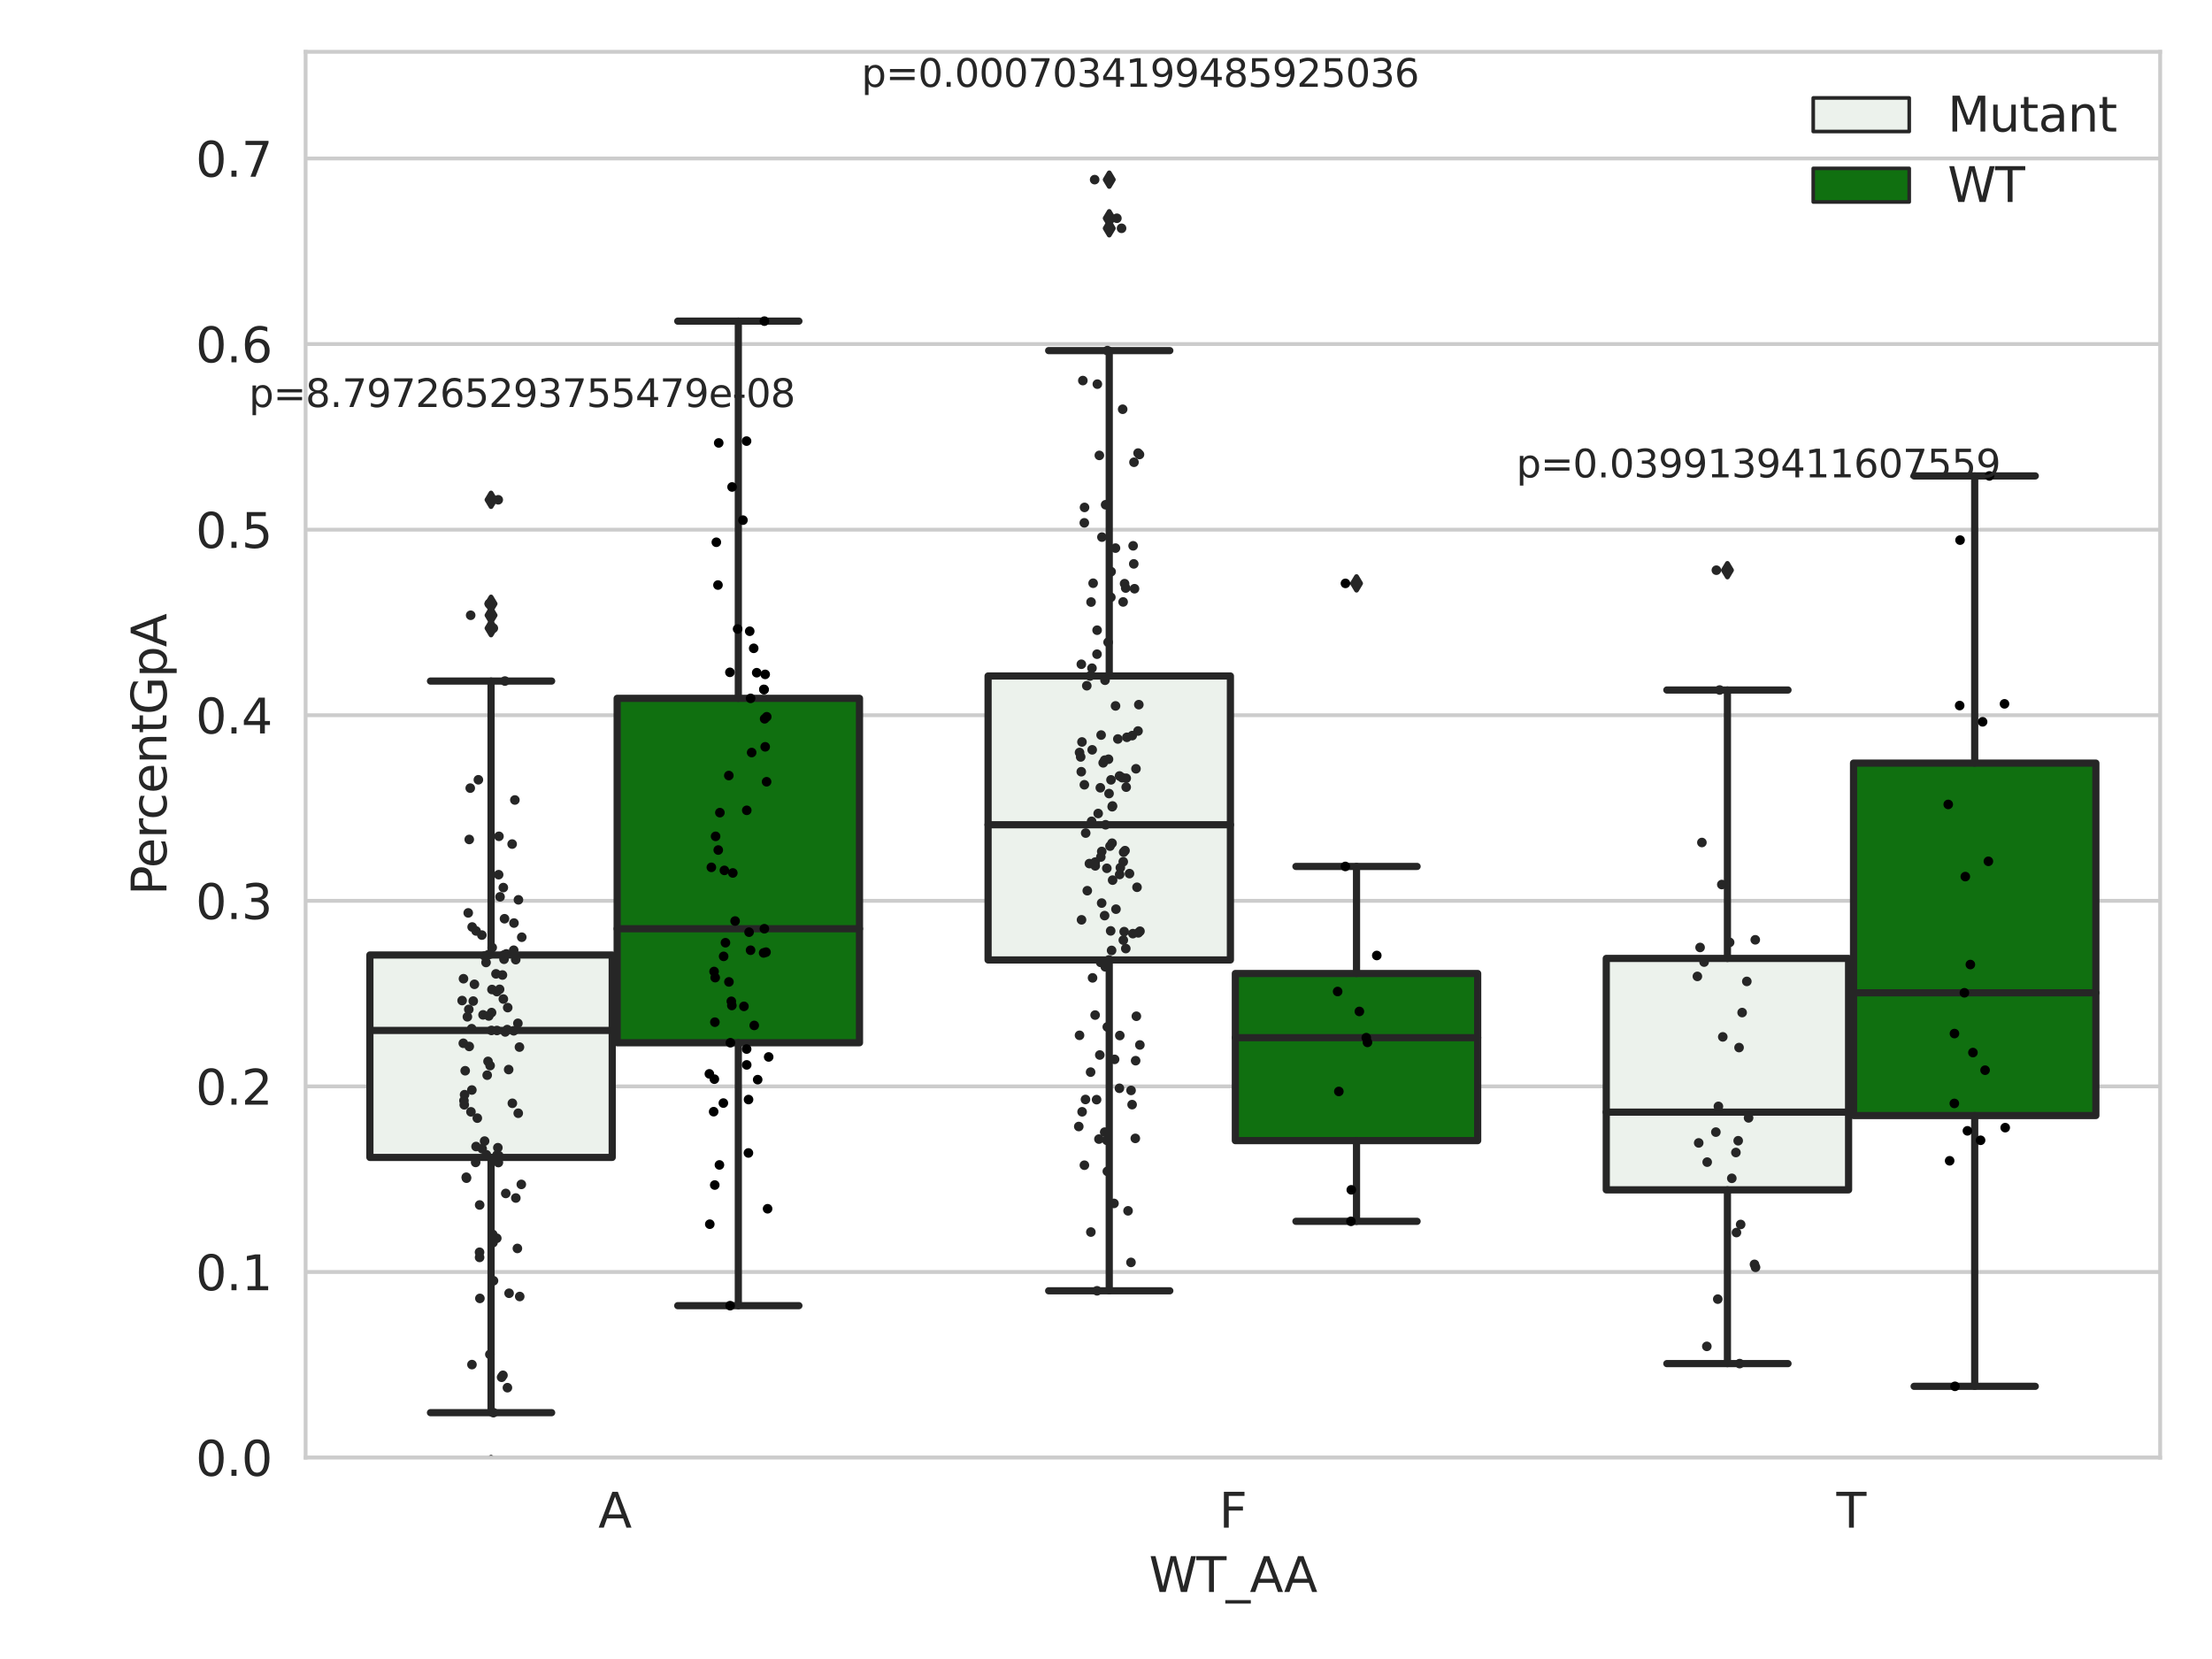 <?xml version="1.0" encoding="utf-8" standalone="no"?>
<!DOCTYPE svg PUBLIC "-//W3C//DTD SVG 1.1//EN"
  "http://www.w3.org/Graphics/SVG/1.1/DTD/svg11.dtd">
<svg xmlns:xlink="http://www.w3.org/1999/xlink" width="460.8pt" height="345.6pt" viewBox="0 0 460.8 345.6" xmlns="http://www.w3.org/2000/svg" version="1.1">
 <defs>
  <style type="text/css">*{stroke-linejoin: round; stroke-linecap: butt}</style>
 </defs>
 <g id="figure_1">
  <g id="patch_1">
   <path d="M 0 345.6 
L 460.8 345.6 
L 460.8 0 
L 0 0 
z
" style="fill: #ffffff"/>
  </g>
  <g id="axes_1">
   <g id="patch_2">
    <path d="M 63.661 303.64 
L 450 303.64 
L 450 10.8 
L 63.661 10.8 
z
" style="fill: #ffffff"/>
   </g>
   <g id="matplotlib.axis_1">
    <g id="xtick_1">
     <g id="text_1">
      <!-- A -->
      <g style="fill: #262626" transform="translate(124.631 318.238)scale(0.1 -0.1)">
       <defs>
        <path id="DejaVuSans-41" d="M 2188 4044 
L 1331 1722 
L 3047 1722 
L 2188 4044 
z
M 1831 4666 
L 2547 4666 
L 4325 0 
L 3669 0 
L 3244 1197 
L 1141 1197 
L 716 0 
L 50 0 
L 1831 4666 
z
" transform="scale(0.016)"/>
       </defs>
       <use xlink:href="#DejaVuSans-41"/>
      </g>
     </g>
    </g>
    <g id="xtick_2">
     <g id="text_2">
      <!-- F -->
      <g style="fill: #262626" transform="translate(253.955 318.238)scale(0.1 -0.1)">
       <defs>
        <path id="DejaVuSans-46" d="M 628 4666 
L 3309 4666 
L 3309 4134 
L 1259 4134 
L 1259 2759 
L 3109 2759 
L 3109 2228 
L 1259 2228 
L 1259 0 
L 628 0 
L 628 4666 
z
" transform="scale(0.016)"/>
       </defs>
       <use xlink:href="#DejaVuSans-46"/>
      </g>
     </g>
    </g>
    <g id="xtick_3">
     <g id="text_3">
      <!-- T -->
      <g style="fill: #262626" transform="translate(382.556 318.238)scale(0.1 -0.1)">
       <defs>
        <path id="DejaVuSans-54" d="M -19 4666 
L 3928 4666 
L 3928 4134 
L 2272 4134 
L 2272 0 
L 1638 0 
L 1638 4134 
L -19 4134 
L -19 4666 
z
" transform="scale(0.016)"/>
       </defs>
       <use xlink:href="#DejaVuSans-54"/>
      </g>
     </g>
    </g>
    <g id="text_4">
     <!-- WT_AA -->
     <g style="fill: #262626" transform="translate(239.355 331.638)scale(0.1 -0.1)">
      <defs>
       <path id="DejaVuSans-57" d="M 213 4666 
L 850 4666 
L 1831 722 
L 2809 4666 
L 3519 4666 
L 4500 722 
L 5478 4666 
L 6119 4666 
L 4947 0 
L 4153 0 
L 3169 4050 
L 2175 0 
L 1381 0 
L 213 4666 
z
" transform="scale(0.016)"/>
       <path id="DejaVuSans-5f" d="M 3263 -1063 
L 3263 -1509 
L -63 -1509 
L -63 -1063 
L 3263 -1063 
z
" transform="scale(0.016)"/>
      </defs>
      <use xlink:href="#DejaVuSans-57"/>
      <use xlink:href="#DejaVuSans-54" x="98.877"/>
      <use xlink:href="#DejaVuSans-5f" x="159.961"/>
      <use xlink:href="#DejaVuSans-41" x="209.961"/>
      <use xlink:href="#DejaVuSans-41" x="281.119"/>
     </g>
    </g>
   </g>
   <g id="matplotlib.axis_2">
    <g id="ytick_1">
     <g id="line2d_1">
      <path d="M 63.661 303.64 
L 450 303.64 
" clip-path="url(#p2e68b77c60)" style="fill: none; stroke: #cccccc; stroke-width: 0.8; stroke-linecap: round"/>
     </g>
     <g id="text_5">
      <!-- 0.0 -->
      <g style="fill: #262626" transform="translate(40.758 307.439)scale(0.1 -0.1)">
       <defs>
        <path id="DejaVuSans-30" d="M 2034 4250 
Q 1547 4250 1301 3770 
Q 1056 3291 1056 2328 
Q 1056 1369 1301 889 
Q 1547 409 2034 409 
Q 2525 409 2770 889 
Q 3016 1369 3016 2328 
Q 3016 3291 2770 3770 
Q 2525 4250 2034 4250 
z
M 2034 4750 
Q 2819 4750 3233 4129 
Q 3647 3509 3647 2328 
Q 3647 1150 3233 529 
Q 2819 -91 2034 -91 
Q 1250 -91 836 529 
Q 422 1150 422 2328 
Q 422 3509 836 4129 
Q 1250 4750 2034 4750 
z
" transform="scale(0.016)"/>
        <path id="DejaVuSans-2e" d="M 684 794 
L 1344 794 
L 1344 0 
L 684 0 
L 684 794 
z
" transform="scale(0.016)"/>
       </defs>
       <use xlink:href="#DejaVuSans-30"/>
       <use xlink:href="#DejaVuSans-2e" x="63.623"/>
       <use xlink:href="#DejaVuSans-30" x="95.41"/>
      </g>
     </g>
    </g>
    <g id="ytick_2">
     <g id="line2d_2">
      <path d="M 63.661 264.979 
L 450 264.979 
" clip-path="url(#p2e68b77c60)" style="fill: none; stroke: #cccccc; stroke-width: 0.8; stroke-linecap: round"/>
     </g>
     <g id="text_6">
      <!-- 0.1 -->
      <g style="fill: #262626" transform="translate(40.758 268.778)scale(0.1 -0.1)">
       <defs>
        <path id="DejaVuSans-31" d="M 794 531 
L 1825 531 
L 1825 4091 
L 703 3866 
L 703 4441 
L 1819 4666 
L 2450 4666 
L 2450 531 
L 3481 531 
L 3481 0 
L 794 0 
L 794 531 
z
" transform="scale(0.016)"/>
       </defs>
       <use xlink:href="#DejaVuSans-30"/>
       <use xlink:href="#DejaVuSans-2e" x="63.623"/>
       <use xlink:href="#DejaVuSans-31" x="95.41"/>
      </g>
     </g>
    </g>
    <g id="ytick_3">
     <g id="line2d_3">
      <path d="M 63.661 226.318 
L 450 226.318 
" clip-path="url(#p2e68b77c60)" style="fill: none; stroke: #cccccc; stroke-width: 0.8; stroke-linecap: round"/>
     </g>
     <g id="text_7">
      <!-- 0.2 -->
      <g style="fill: #262626" transform="translate(40.758 230.117)scale(0.1 -0.1)">
       <defs>
        <path id="DejaVuSans-32" d="M 1228 531 
L 3431 531 
L 3431 0 
L 469 0 
L 469 531 
Q 828 903 1448 1529 
Q 2069 2156 2228 2338 
Q 2531 2678 2651 2914 
Q 2772 3150 2772 3378 
Q 2772 3750 2511 3984 
Q 2250 4219 1831 4219 
Q 1534 4219 1204 4116 
Q 875 4013 500 3803 
L 500 4441 
Q 881 4594 1212 4672 
Q 1544 4750 1819 4750 
Q 2544 4750 2975 4387 
Q 3406 4025 3406 3419 
Q 3406 3131 3298 2873 
Q 3191 2616 2906 2266 
Q 2828 2175 2409 1742 
Q 1991 1309 1228 531 
z
" transform="scale(0.016)"/>
       </defs>
       <use xlink:href="#DejaVuSans-30"/>
       <use xlink:href="#DejaVuSans-2e" x="63.623"/>
       <use xlink:href="#DejaVuSans-32" x="95.41"/>
      </g>
     </g>
    </g>
    <g id="ytick_4">
     <g id="line2d_4">
      <path d="M 63.661 187.657 
L 450 187.657 
" clip-path="url(#p2e68b77c60)" style="fill: none; stroke: #cccccc; stroke-width: 0.8; stroke-linecap: round"/>
     </g>
     <g id="text_8">
      <!-- 0.3 -->
      <g style="fill: #262626" transform="translate(40.758 191.456)scale(0.1 -0.1)">
       <defs>
        <path id="DejaVuSans-33" d="M 2597 2516 
Q 3050 2419 3304 2112 
Q 3559 1806 3559 1356 
Q 3559 666 3084 287 
Q 2609 -91 1734 -91 
Q 1441 -91 1130 -33 
Q 819 25 488 141 
L 488 750 
Q 750 597 1062 519 
Q 1375 441 1716 441 
Q 2309 441 2620 675 
Q 2931 909 2931 1356 
Q 2931 1769 2642 2001 
Q 2353 2234 1838 2234 
L 1294 2234 
L 1294 2753 
L 1863 2753 
Q 2328 2753 2575 2939 
Q 2822 3125 2822 3475 
Q 2822 3834 2567 4026 
Q 2313 4219 1838 4219 
Q 1578 4219 1281 4162 
Q 984 4106 628 3988 
L 628 4550 
Q 988 4650 1302 4700 
Q 1616 4750 1894 4750 
Q 2613 4750 3031 4423 
Q 3450 4097 3450 3541 
Q 3450 3153 3228 2886 
Q 3006 2619 2597 2516 
z
" transform="scale(0.016)"/>
       </defs>
       <use xlink:href="#DejaVuSans-30"/>
       <use xlink:href="#DejaVuSans-2e" x="63.623"/>
       <use xlink:href="#DejaVuSans-33" x="95.41"/>
      </g>
     </g>
    </g>
    <g id="ytick_5">
     <g id="line2d_5">
      <path d="M 63.661 148.996 
L 450 148.996 
" clip-path="url(#p2e68b77c60)" style="fill: none; stroke: #cccccc; stroke-width: 0.8; stroke-linecap: round"/>
     </g>
     <g id="text_9">
      <!-- 0.4 -->
      <g style="fill: #262626" transform="translate(40.758 152.795)scale(0.1 -0.1)">
       <defs>
        <path id="DejaVuSans-34" d="M 2419 4116 
L 825 1625 
L 2419 1625 
L 2419 4116 
z
M 2253 4666 
L 3047 4666 
L 3047 1625 
L 3713 1625 
L 3713 1100 
L 3047 1100 
L 3047 0 
L 2419 0 
L 2419 1100 
L 313 1100 
L 313 1709 
L 2253 4666 
z
" transform="scale(0.016)"/>
       </defs>
       <use xlink:href="#DejaVuSans-30"/>
       <use xlink:href="#DejaVuSans-2e" x="63.623"/>
       <use xlink:href="#DejaVuSans-34" x="95.41"/>
      </g>
     </g>
    </g>
    <g id="ytick_6">
     <g id="line2d_6">
      <path d="M 63.661 110.335 
L 450 110.335 
" clip-path="url(#p2e68b77c60)" style="fill: none; stroke: #cccccc; stroke-width: 0.8; stroke-linecap: round"/>
     </g>
     <g id="text_10">
      <!-- 0.5 -->
      <g style="fill: #262626" transform="translate(40.758 114.134)scale(0.1 -0.1)">
       <defs>
        <path id="DejaVuSans-35" d="M 691 4666 
L 3169 4666 
L 3169 4134 
L 1269 4134 
L 1269 2991 
Q 1406 3038 1543 3061 
Q 1681 3084 1819 3084 
Q 2600 3084 3056 2656 
Q 3513 2228 3513 1497 
Q 3513 744 3044 326 
Q 2575 -91 1722 -91 
Q 1428 -91 1123 -41 
Q 819 9 494 109 
L 494 744 
Q 775 591 1075 516 
Q 1375 441 1709 441 
Q 2250 441 2565 725 
Q 2881 1009 2881 1497 
Q 2881 1984 2565 2268 
Q 2250 2553 1709 2553 
Q 1456 2553 1204 2497 
Q 953 2441 691 2322 
L 691 4666 
z
" transform="scale(0.016)"/>
       </defs>
       <use xlink:href="#DejaVuSans-30"/>
       <use xlink:href="#DejaVuSans-2e" x="63.623"/>
       <use xlink:href="#DejaVuSans-35" x="95.41"/>
      </g>
     </g>
    </g>
    <g id="ytick_7">
     <g id="line2d_7">
      <path d="M 63.661 71.674 
L 450 71.674 
" clip-path="url(#p2e68b77c60)" style="fill: none; stroke: #cccccc; stroke-width: 0.8; stroke-linecap: round"/>
     </g>
     <g id="text_11">
      <!-- 0.6 -->
      <g style="fill: #262626" transform="translate(40.758 75.474)scale(0.1 -0.1)">
       <defs>
        <path id="DejaVuSans-36" d="M 2113 2584 
Q 1688 2584 1439 2293 
Q 1191 2003 1191 1497 
Q 1191 994 1439 701 
Q 1688 409 2113 409 
Q 2538 409 2786 701 
Q 3034 994 3034 1497 
Q 3034 2003 2786 2293 
Q 2538 2584 2113 2584 
z
M 3366 4563 
L 3366 3988 
Q 3128 4100 2886 4159 
Q 2644 4219 2406 4219 
Q 1781 4219 1451 3797 
Q 1122 3375 1075 2522 
Q 1259 2794 1537 2939 
Q 1816 3084 2150 3084 
Q 2853 3084 3261 2657 
Q 3669 2231 3669 1497 
Q 3669 778 3244 343 
Q 2819 -91 2113 -91 
Q 1303 -91 875 529 
Q 447 1150 447 2328 
Q 447 3434 972 4092 
Q 1497 4750 2381 4750 
Q 2619 4750 2861 4703 
Q 3103 4656 3366 4563 
z
" transform="scale(0.016)"/>
       </defs>
       <use xlink:href="#DejaVuSans-30"/>
       <use xlink:href="#DejaVuSans-2e" x="63.623"/>
       <use xlink:href="#DejaVuSans-36" x="95.41"/>
      </g>
     </g>
    </g>
    <g id="ytick_8">
     <g id="line2d_8">
      <path d="M 63.661 33.013 
L 450 33.013 
" clip-path="url(#p2e68b77c60)" style="fill: none; stroke: #cccccc; stroke-width: 0.8; stroke-linecap: round"/>
     </g>
     <g id="text_12">
      <!-- 0.7 -->
      <g style="fill: #262626" transform="translate(40.758 36.813)scale(0.1 -0.1)">
       <defs>
        <path id="DejaVuSans-37" d="M 525 4666 
L 3525 4666 
L 3525 4397 
L 1831 0 
L 1172 0 
L 2766 4134 
L 525 4134 
L 525 4666 
z
" transform="scale(0.016)"/>
       </defs>
       <use xlink:href="#DejaVuSans-30"/>
       <use xlink:href="#DejaVuSans-2e" x="63.623"/>
       <use xlink:href="#DejaVuSans-37" x="95.41"/>
      </g>
     </g>
    </g>
    <g id="text_13">
     <!-- PercentGpA -->
     <g style="fill: #262626" transform="translate(34.678 186.497)rotate(-90)scale(0.1 -0.1)">
      <defs>
       <path id="DejaVuSans-50" d="M 1259 4147 
L 1259 2394 
L 2053 2394 
Q 2494 2394 2734 2622 
Q 2975 2850 2975 3272 
Q 2975 3691 2734 3919 
Q 2494 4147 2053 4147 
L 1259 4147 
z
M 628 4666 
L 2053 4666 
Q 2838 4666 3239 4311 
Q 3641 3956 3641 3272 
Q 3641 2581 3239 2228 
Q 2838 1875 2053 1875 
L 1259 1875 
L 1259 0 
L 628 0 
L 628 4666 
z
" transform="scale(0.016)"/>
       <path id="DejaVuSans-65" d="M 3597 1894 
L 3597 1613 
L 953 1613 
Q 991 1019 1311 708 
Q 1631 397 2203 397 
Q 2534 397 2845 478 
Q 3156 559 3463 722 
L 3463 178 
Q 3153 47 2828 -22 
Q 2503 -91 2169 -91 
Q 1331 -91 842 396 
Q 353 884 353 1716 
Q 353 2575 817 3079 
Q 1281 3584 2069 3584 
Q 2775 3584 3186 3129 
Q 3597 2675 3597 1894 
z
M 3022 2063 
Q 3016 2534 2758 2815 
Q 2500 3097 2075 3097 
Q 1594 3097 1305 2825 
Q 1016 2553 972 2059 
L 3022 2063 
z
" transform="scale(0.016)"/>
       <path id="DejaVuSans-72" d="M 2631 2963 
Q 2534 3019 2420 3045 
Q 2306 3072 2169 3072 
Q 1681 3072 1420 2755 
Q 1159 2438 1159 1844 
L 1159 0 
L 581 0 
L 581 3500 
L 1159 3500 
L 1159 2956 
Q 1341 3275 1631 3429 
Q 1922 3584 2338 3584 
Q 2397 3584 2469 3576 
Q 2541 3569 2628 3553 
L 2631 2963 
z
" transform="scale(0.016)"/>
       <path id="DejaVuSans-63" d="M 3122 3366 
L 3122 2828 
Q 2878 2963 2633 3030 
Q 2388 3097 2138 3097 
Q 1578 3097 1268 2742 
Q 959 2388 959 1747 
Q 959 1106 1268 751 
Q 1578 397 2138 397 
Q 2388 397 2633 464 
Q 2878 531 3122 666 
L 3122 134 
Q 2881 22 2623 -34 
Q 2366 -91 2075 -91 
Q 1284 -91 818 406 
Q 353 903 353 1747 
Q 353 2603 823 3093 
Q 1294 3584 2113 3584 
Q 2378 3584 2631 3529 
Q 2884 3475 3122 3366 
z
" transform="scale(0.016)"/>
       <path id="DejaVuSans-6e" d="M 3513 2113 
L 3513 0 
L 2938 0 
L 2938 2094 
Q 2938 2591 2744 2837 
Q 2550 3084 2163 3084 
Q 1697 3084 1428 2787 
Q 1159 2491 1159 1978 
L 1159 0 
L 581 0 
L 581 3500 
L 1159 3500 
L 1159 2956 
Q 1366 3272 1645 3428 
Q 1925 3584 2291 3584 
Q 2894 3584 3203 3211 
Q 3513 2838 3513 2113 
z
" transform="scale(0.016)"/>
       <path id="DejaVuSans-74" d="M 1172 4494 
L 1172 3500 
L 2356 3500 
L 2356 3053 
L 1172 3053 
L 1172 1153 
Q 1172 725 1289 603 
Q 1406 481 1766 481 
L 2356 481 
L 2356 0 
L 1766 0 
Q 1100 0 847 248 
Q 594 497 594 1153 
L 594 3053 
L 172 3053 
L 172 3500 
L 594 3500 
L 594 4494 
L 1172 4494 
z
" transform="scale(0.016)"/>
       <path id="DejaVuSans-47" d="M 3809 666 
L 3809 1919 
L 2778 1919 
L 2778 2438 
L 4434 2438 
L 4434 434 
Q 4069 175 3628 42 
Q 3188 -91 2688 -91 
Q 1594 -91 976 548 
Q 359 1188 359 2328 
Q 359 3472 976 4111 
Q 1594 4750 2688 4750 
Q 3144 4750 3555 4637 
Q 3966 4525 4313 4306 
L 4313 3634 
Q 3963 3931 3569 4081 
Q 3175 4231 2741 4231 
Q 1884 4231 1454 3753 
Q 1025 3275 1025 2328 
Q 1025 1384 1454 906 
Q 1884 428 2741 428 
Q 3075 428 3337 486 
Q 3600 544 3809 666 
z
" transform="scale(0.016)"/>
       <path id="DejaVuSans-70" d="M 1159 525 
L 1159 -1331 
L 581 -1331 
L 581 3500 
L 1159 3500 
L 1159 2969 
Q 1341 3281 1617 3432 
Q 1894 3584 2278 3584 
Q 2916 3584 3314 3078 
Q 3713 2572 3713 1747 
Q 3713 922 3314 415 
Q 2916 -91 2278 -91 
Q 1894 -91 1617 61 
Q 1341 213 1159 525 
z
M 3116 1747 
Q 3116 2381 2855 2742 
Q 2594 3103 2138 3103 
Q 1681 3103 1420 2742 
Q 1159 2381 1159 1747 
Q 1159 1113 1420 752 
Q 1681 391 2138 391 
Q 2594 391 2855 752 
Q 3116 1113 3116 1747 
z
" transform="scale(0.016)"/>
      </defs>
      <use xlink:href="#DejaVuSans-50"/>
      <use xlink:href="#DejaVuSans-65" x="56.678"/>
      <use xlink:href="#DejaVuSans-72" x="118.201"/>
      <use xlink:href="#DejaVuSans-63" x="157.064"/>
      <use xlink:href="#DejaVuSans-65" x="212.045"/>
      <use xlink:href="#DejaVuSans-6e" x="273.568"/>
      <use xlink:href="#DejaVuSans-74" x="336.947"/>
      <use xlink:href="#DejaVuSans-47" x="376.156"/>
      <use xlink:href="#DejaVuSans-70" x="453.646"/>
      <use xlink:href="#DejaVuSans-41" x="517.123"/>
     </g>
    </g>
   </g>
   <g id="patch_3">
    <path d="M 77.054 241.11 
L 127.536 241.11 
L 127.536 198.941 
L 77.054 198.941 
L 77.054 241.11 
z
" clip-path="url(#p2e68b77c60)" style="fill: #ecf2ec; stroke: #262626; stroke-width: 1.5; stroke-linejoin: miter"/>
   </g>
   <g id="patch_4">
    <path d="M 128.566 217.222 
L 179.048 217.222 
L 179.048 145.478 
L 128.566 145.478 
L 128.566 217.222 
z
" clip-path="url(#p2e68b77c60)" style="fill: #107010; stroke: #262626; stroke-width: 1.5; stroke-linejoin: miter"/>
   </g>
   <g id="patch_5">
    <path d="M 205.834 199.974 
L 256.316 199.974 
L 256.316 140.822 
L 205.834 140.822 
L 205.834 199.974 
z
" clip-path="url(#p2e68b77c60)" style="fill: #ecf2ec; stroke: #262626; stroke-width: 1.5; stroke-linejoin: miter"/>
   </g>
   <g id="patch_6">
    <path d="M 257.346 237.614 
L 307.827 237.614 
L 307.827 202.798 
L 257.346 202.798 
L 257.346 237.614 
z
" clip-path="url(#p2e68b77c60)" style="fill: #107010; stroke: #262626; stroke-width: 1.5; stroke-linejoin: miter"/>
   </g>
   <g id="patch_7">
    <path d="M 334.613 247.867 
L 385.095 247.867 
L 385.095 199.656 
L 334.613 199.656 
L 334.613 247.867 
z
" clip-path="url(#p2e68b77c60)" style="fill: #ecf2ec; stroke: #262626; stroke-width: 1.5; stroke-linejoin: miter"/>
   </g>
   <g id="patch_8">
    <path d="M 386.125 232.387 
L 436.607 232.387 
L 436.607 158.971 
L 386.125 158.971 
L 386.125 232.387 
z
" clip-path="url(#p2e68b77c60)" style="fill: #107010; stroke: #262626; stroke-width: 1.5; stroke-linejoin: miter"/>
   </g>
   <g id="patch_9">
    <path d="M 128.051 303.64 
L 128.051 303.64 
L 128.051 303.64 
L 128.051 303.64 
z
" clip-path="url(#p2e68b77c60)" style="fill: #ecf2ec; stroke: #262626; stroke-width: 0.75; stroke-linejoin: miter"/>
   </g>
   <g id="patch_10">
    <path d="M 128.051 303.64 
L 128.051 303.64 
L 128.051 303.64 
L 128.051 303.64 
z
" clip-path="url(#p2e68b77c60)" style="fill: #107010; stroke: #262626; stroke-width: 0.75; stroke-linejoin: miter"/>
   </g>
   <g id="PathCollection_1"/>
   <g id="PathCollection_2"/>
   <g id="line2d_9">
    <path d="M 102.295 241.11 
L 102.295 294.284 
" clip-path="url(#p2e68b77c60)" style="fill: none; stroke: #262626; stroke-width: 1.5; stroke-linecap: round"/>
   </g>
   <g id="line2d_10">
    <path d="M 102.295 198.941 
L 102.295 141.877 
" clip-path="url(#p2e68b77c60)" style="fill: none; stroke: #262626; stroke-width: 1.5; stroke-linecap: round"/>
   </g>
   <g id="line2d_11">
    <path d="M 89.675 294.284 
L 114.916 294.284 
" clip-path="url(#p2e68b77c60)" style="fill: none; stroke: #262626; stroke-width: 1.5; stroke-linecap: round"/>
   </g>
   <g id="line2d_12">
    <path d="M 89.675 141.877 
L 114.916 141.877 
" clip-path="url(#p2e68b77c60)" style="fill: none; stroke: #262626; stroke-width: 1.5; stroke-linecap: round"/>
   </g>
   <g id="line2d_13">
    <defs>
     <path id="m696f94eb4d" d="M -0 1.414 
L 0.849 0 
L 0 -1.414 
L -0.849 -0 
z
" style="stroke: #262626; stroke-linejoin: miter"/>
    </defs>
    <g clip-path="url(#p2e68b77c60)">
     <use xlink:href="#m696f94eb4d" x="102.295" y="325.236" style="fill: #262626; stroke: #262626; stroke-linejoin: miter"/>
     <use xlink:href="#m696f94eb4d" x="102.295" y="304.978" style="fill: #262626; stroke: #262626; stroke-linejoin: miter"/>
     <use xlink:href="#m696f94eb4d" x="102.295" y="125.775" style="fill: #262626; stroke: #262626; stroke-linejoin: miter"/>
     <use xlink:href="#m696f94eb4d" x="102.295" y="104.117" style="fill: #262626; stroke: #262626; stroke-linejoin: miter"/>
     <use xlink:href="#m696f94eb4d" x="102.295" y="128.169" style="fill: #262626; stroke: #262626; stroke-linejoin: miter"/>
     <use xlink:href="#m696f94eb4d" x="102.295" y="130.863" style="fill: #262626; stroke: #262626; stroke-linejoin: miter"/>
    </g>
   </g>
   <g id="line2d_14">
    <path d="M 153.807 217.222 
L 153.807 271.994 
" clip-path="url(#p2e68b77c60)" style="fill: none; stroke: #262626; stroke-width: 1.5; stroke-linecap: round"/>
   </g>
   <g id="line2d_15">
    <path d="M 153.807 145.478 
L 153.807 66.898 
" clip-path="url(#p2e68b77c60)" style="fill: none; stroke: #262626; stroke-width: 1.5; stroke-linecap: round"/>
   </g>
   <g id="line2d_16">
    <path d="M 141.187 271.994 
L 166.427 271.994 
" clip-path="url(#p2e68b77c60)" style="fill: none; stroke: #262626; stroke-width: 1.5; stroke-linecap: round"/>
   </g>
   <g id="line2d_17">
    <path d="M 141.187 66.898 
L 166.427 66.898 
" clip-path="url(#p2e68b77c60)" style="fill: none; stroke: #262626; stroke-width: 1.5; stroke-linecap: round"/>
   </g>
   <g id="line2d_18"/>
   <g id="line2d_19">
    <path d="M 231.075 199.974 
L 231.075 268.897 
" clip-path="url(#p2e68b77c60)" style="fill: none; stroke: #262626; stroke-width: 1.5; stroke-linecap: round"/>
   </g>
   <g id="line2d_20">
    <path d="M 231.075 140.822 
L 231.075 73.038 
" clip-path="url(#p2e68b77c60)" style="fill: none; stroke: #262626; stroke-width: 1.5; stroke-linecap: round"/>
   </g>
   <g id="line2d_21">
    <path d="M 218.454 268.897 
L 243.695 268.897 
" clip-path="url(#p2e68b77c60)" style="fill: none; stroke: #262626; stroke-width: 1.5; stroke-linecap: round"/>
   </g>
   <g id="line2d_22">
    <path d="M 218.454 73.038 
L 243.695 73.038 
" clip-path="url(#p2e68b77c60)" style="fill: none; stroke: #262626; stroke-width: 1.5; stroke-linecap: round"/>
   </g>
   <g id="line2d_23">
    <g clip-path="url(#p2e68b77c60)">
     <use xlink:href="#m696f94eb4d" x="231.075" y="47.56" style="fill: #262626; stroke: #262626; stroke-linejoin: miter"/>
     <use xlink:href="#m696f94eb4d" x="231.075" y="37.422" style="fill: #262626; stroke: #262626; stroke-linejoin: miter"/>
     <use xlink:href="#m696f94eb4d" x="231.075" y="45.467" style="fill: #262626; stroke: #262626; stroke-linejoin: miter"/>
    </g>
   </g>
   <g id="line2d_24">
    <path d="M 282.587 237.614 
L 282.587 254.424 
" clip-path="url(#p2e68b77c60)" style="fill: none; stroke: #262626; stroke-width: 1.5; stroke-linecap: round"/>
   </g>
   <g id="line2d_25">
    <path d="M 282.587 202.798 
L 282.587 180.495 
" clip-path="url(#p2e68b77c60)" style="fill: none; stroke: #262626; stroke-width: 1.5; stroke-linecap: round"/>
   </g>
   <g id="line2d_26">
    <path d="M 269.966 254.424 
L 295.207 254.424 
" clip-path="url(#p2e68b77c60)" style="fill: none; stroke: #262626; stroke-width: 1.5; stroke-linecap: round"/>
   </g>
   <g id="line2d_27">
    <path d="M 269.966 180.495 
L 295.207 180.495 
" clip-path="url(#p2e68b77c60)" style="fill: none; stroke: #262626; stroke-width: 1.5; stroke-linecap: round"/>
   </g>
   <g id="line2d_28">
    <g clip-path="url(#p2e68b77c60)">
     <use xlink:href="#m696f94eb4d" x="282.587" y="373.609" style="fill: #262626; stroke: #262626; stroke-linejoin: miter"/>
     <use xlink:href="#m696f94eb4d" x="282.587" y="121.528" style="fill: #262626; stroke: #262626; stroke-linejoin: miter"/>
    </g>
   </g>
   <g id="line2d_29">
    <path d="M 359.854 247.867 
L 359.854 284.064 
" clip-path="url(#p2e68b77c60)" style="fill: none; stroke: #262626; stroke-width: 1.5; stroke-linecap: round"/>
   </g>
   <g id="line2d_30">
    <path d="M 359.854 199.656 
L 359.854 143.743 
" clip-path="url(#p2e68b77c60)" style="fill: none; stroke: #262626; stroke-width: 1.5; stroke-linecap: round"/>
   </g>
   <g id="line2d_31">
    <path d="M 347.234 284.064 
L 372.475 284.064 
" clip-path="url(#p2e68b77c60)" style="fill: none; stroke: #262626; stroke-width: 1.5; stroke-linecap: round"/>
   </g>
   <g id="line2d_32">
    <path d="M 347.234 143.743 
L 372.475 143.743 
" clip-path="url(#p2e68b77c60)" style="fill: none; stroke: #262626; stroke-width: 1.5; stroke-linecap: round"/>
   </g>
   <g id="line2d_33">
    <g clip-path="url(#p2e68b77c60)">
     <use xlink:href="#m696f94eb4d" x="359.854" y="118.781" style="fill: #262626; stroke: #262626; stroke-linejoin: miter"/>
    </g>
   </g>
   <g id="line2d_34">
    <path d="M 411.366 232.387 
L 411.366 288.797 
" clip-path="url(#p2e68b77c60)" style="fill: none; stroke: #262626; stroke-width: 1.5; stroke-linecap: round"/>
   </g>
   <g id="line2d_35">
    <path d="M 411.366 158.971 
L 411.366 99.146 
" clip-path="url(#p2e68b77c60)" style="fill: none; stroke: #262626; stroke-width: 1.5; stroke-linecap: round"/>
   </g>
   <g id="line2d_36">
    <path d="M 398.746 288.797 
L 423.987 288.797 
" clip-path="url(#p2e68b77c60)" style="fill: none; stroke: #262626; stroke-width: 1.5; stroke-linecap: round"/>
   </g>
   <g id="line2d_37">
    <path d="M 398.746 99.146 
L 423.987 99.146 
" clip-path="url(#p2e68b77c60)" style="fill: none; stroke: #262626; stroke-width: 1.5; stroke-linecap: round"/>
   </g>
   <g id="line2d_38"/>
   <g id="line2d_39">
    <path d="M 77.054 214.664 
L 127.536 214.664 
" clip-path="url(#p2e68b77c60)" style="fill: none; stroke: #262626; stroke-width: 1.5; stroke-linecap: round"/>
   </g>
   <g id="line2d_40">
    <path d="M 128.566 193.473 
L 179.048 193.473 
" clip-path="url(#p2e68b77c60)" style="fill: none; stroke: #262626; stroke-width: 1.5; stroke-linecap: round"/>
   </g>
   <g id="line2d_41">
    <path d="M 205.834 171.814 
L 256.316 171.814 
" clip-path="url(#p2e68b77c60)" style="fill: none; stroke: #262626; stroke-width: 1.5; stroke-linecap: round"/>
   </g>
   <g id="line2d_42">
    <path d="M 257.346 216.168 
L 307.827 216.168 
" clip-path="url(#p2e68b77c60)" style="fill: none; stroke: #262626; stroke-width: 1.5; stroke-linecap: round"/>
   </g>
   <g id="line2d_43">
    <path d="M 334.613 231.676 
L 385.095 231.676 
" clip-path="url(#p2e68b77c60)" style="fill: none; stroke: #262626; stroke-width: 1.5; stroke-linecap: round"/>
   </g>
   <g id="line2d_44">
    <path d="M 386.125 206.816 
L 436.607 206.816 
" clip-path="url(#p2e68b77c60)" style="fill: none; stroke: #262626; stroke-width: 1.5; stroke-linecap: round"/>
   </g>
   <g id="patch_11">
    <path d="M 63.661 303.64 
L 63.661 10.8 
" style="fill: none; stroke: #cccccc; stroke-width: 0.8; stroke-linejoin: miter; stroke-linecap: square"/>
   </g>
   <g id="patch_12">
    <path d="M 450 303.64 
L 450 10.8 
" style="fill: none; stroke: #cccccc; stroke-width: 0.8; stroke-linejoin: miter; stroke-linecap: square"/>
   </g>
   <g id="patch_13">
    <path d="M 63.661 303.64 
L 450 303.64 
" style="fill: none; stroke: #cccccc; stroke-width: 0.8; stroke-linejoin: miter; stroke-linecap: square"/>
   </g>
   <g id="patch_14">
    <path d="M 63.661 10.8 
L 450 10.8 
" style="fill: none; stroke: #cccccc; stroke-width: 0.8; stroke-linejoin: miter; stroke-linecap: square"/>
   </g>
   <g id="PathCollection_3">
    <defs>
     <path id="C0_0_9285d12327" d="M 0 1 
C 0.265 1 0.52 0.895 0.707 0.707 
C 0.895 0.52 1 0.265 1 -0 
C 1 -0.265 0.895 -0.52 0.707 -0.707 
C 0.52 -0.895 0.265 -1 0 -1 
C -0.265 -1 -0.52 -0.895 -0.707 -0.707 
C -0.895 -0.52 -1 -0.265 -1 0 
C -1 0.265 -0.895 0.52 -0.707 0.707 
C -0.52 0.895 -0.265 1 0 1 
z
"/>
    </defs>
    <g clip-path="url(#p2e68b77c60)">
     <use xlink:href="#C0_0_9285d12327" x="98.109" y="231.616" style="fill: #262626"/>
    </g>
    <g clip-path="url(#p2e68b77c60)">
     <use xlink:href="#C0_0_9285d12327" x="103.877" y="182.211" style="fill: #262626"/>
    </g>
    <g clip-path="url(#p2e68b77c60)">
     <use xlink:href="#C0_0_9285d12327" x="103.523" y="214.67" style="fill: #262626"/>
    </g>
    <g clip-path="url(#p2e68b77c60)">
     <use xlink:href="#C0_0_9285d12327" x="96.649" y="229.283" style="fill: #262626"/>
    </g>
    <g clip-path="url(#p2e68b77c60)">
     <use xlink:href="#C0_0_9285d12327" x="96.269" y="208.435" style="fill: #262626"/>
    </g>
    <g clip-path="url(#p2e68b77c60)">
     <use xlink:href="#C0_0_9285d12327" x="99.089" y="242.151" style="fill: #262626"/>
    </g>
    <g clip-path="url(#p2e68b77c60)">
     <use xlink:href="#C0_0_9285d12327" x="99.898" y="260.865" style="fill: #262626"/>
    </g>
    <g clip-path="url(#p2e68b77c60)">
     <use xlink:href="#C0_0_9285d12327" x="103.514" y="206.572" style="fill: #262626"/>
    </g>
    <g clip-path="url(#p2e68b77c60)">
     <use xlink:href="#C0_0_9285d12327" x="104.667" y="203.114" style="fill: #262626"/>
    </g>
    <g clip-path="url(#p2e68b77c60)">
     <use xlink:href="#C0_0_9285d12327" x="105.361" y="248.617" style="fill: #262626"/>
    </g>
    <g clip-path="url(#p2e68b77c60)">
     <use xlink:href="#C0_0_9285d12327" x="104.076" y="206.095" style="fill: #262626"/>
    </g>
    <g clip-path="url(#p2e68b77c60)">
     <use xlink:href="#C0_0_9285d12327" x="108.268" y="270.085" style="fill: #262626"/>
    </g>
    <g clip-path="url(#p2e68b77c60)">
     <use xlink:href="#C0_0_9285d12327" x="105.765" y="209.903" style="fill: #262626"/>
    </g>
    <g clip-path="url(#p2e68b77c60)">
     <use xlink:href="#C0_0_9285d12327" x="96.717" y="230.152" style="fill: #262626"/>
    </g>
    <g clip-path="url(#p2e68b77c60)">
     <use xlink:href="#C0_0_9285d12327" x="107.885" y="213.173" style="fill: #262626"/>
    </g>
    <g clip-path="url(#p2e68b77c60)">
     <use xlink:href="#C0_0_9285d12327" x="97.135" y="245.236" style="fill: #262626"/>
    </g>
    <g clip-path="url(#p2e68b77c60)">
     <use xlink:href="#C0_0_9285d12327" x="99.655" y="162.443" style="fill: #262626"/>
    </g>
    <g clip-path="url(#p2e68b77c60)">
     <use xlink:href="#C0_0_9285d12327" x="102.807" y="266.803" style="fill: #262626"/>
    </g>
    <g clip-path="url(#p2e68b77c60)">
     <use xlink:href="#C0_0_9285d12327" x="99.173" y="238.84" style="fill: #262626"/>
    </g>
    <g clip-path="url(#p2e68b77c60)">
     <use xlink:href="#C0_0_9285d12327" x="101.911" y="125.775" style="fill: #262626"/>
    </g>
    <g clip-path="url(#p2e68b77c60)">
     <use xlink:href="#C0_0_9285d12327" x="105.665" y="214.481" style="fill: #262626"/>
    </g>
    <g clip-path="url(#p2e68b77c60)">
     <use xlink:href="#C0_0_9285d12327" x="102.536" y="197.388" style="fill: #262626"/>
    </g>
    <g clip-path="url(#p2e68b77c60)">
     <use xlink:href="#C0_0_9285d12327" x="102.401" y="210.937" style="fill: #262626"/>
    </g>
    <g clip-path="url(#p2e68b77c60)">
     <use xlink:href="#C0_0_9285d12327" x="105.249" y="214.972" style="fill: #262626"/>
    </g>
    <g clip-path="url(#p2e68b77c60)">
     <use xlink:href="#C0_0_9285d12327" x="97.96" y="164.18" style="fill: #262626"/>
    </g>
    <g clip-path="url(#p2e68b77c60)">
     <use xlink:href="#C0_0_9285d12327" x="107.069" y="192.288" style="fill: #262626"/>
    </g>
    <g clip-path="url(#p2e68b77c60)">
     <use xlink:href="#C0_0_9285d12327" x="101.667" y="221.103" style="fill: #262626"/>
    </g>
    <g clip-path="url(#p2e68b77c60)">
     <use xlink:href="#C0_0_9285d12327" x="99.922" y="251.021" style="fill: #262626"/>
    </g>
    <g clip-path="url(#p2e68b77c60)">
     <use xlink:href="#C0_0_9285d12327" x="98.256" y="214.296" style="fill: #262626"/>
    </g>
    <g clip-path="url(#p2e68b77c60)">
     <use xlink:href="#C0_0_9285d12327" x="96.515" y="217.332" style="fill: #262626"/>
    </g>
    <g clip-path="url(#p2e68b77c60)">
     <use xlink:href="#C0_0_9285d12327" x="99.971" y="270.48" style="fill: #262626"/>
    </g>
    <g clip-path="url(#p2e68b77c60)">
     <use xlink:href="#C0_0_9285d12327" x="107.257" y="166.651" style="fill: #262626"/>
    </g>
    <g clip-path="url(#p2e68b77c60)">
     <use xlink:href="#C0_0_9285d12327" x="103.488" y="257.949" style="fill: #262626"/>
    </g>
    <g clip-path="url(#p2e68b77c60)">
     <use xlink:href="#C0_0_9285d12327" x="99.432" y="232.928" style="fill: #262626"/>
    </g>
    <g clip-path="url(#p2e68b77c60)">
     <use xlink:href="#C0_0_9285d12327" x="102.641" y="257.149" style="fill: #262626"/>
    </g>
    <g clip-path="url(#p2e68b77c60)">
     <use xlink:href="#C0_0_9285d12327" x="107.436" y="199.915" style="fill: #262626"/>
    </g>
    <g clip-path="url(#p2e68b77c60)">
     <use xlink:href="#C0_0_9285d12327" x="101.822" y="211.645" style="fill: #262626"/>
    </g>
    <g clip-path="url(#p2e68b77c60)">
     <use xlink:href="#C0_0_9285d12327" x="107.432" y="325.236" style="fill: #262626"/>
    </g>
    <g clip-path="url(#p2e68b77c60)">
     <use xlink:href="#C0_0_9285d12327" x="107.782" y="260.071" style="fill: #262626"/>
    </g>
    <g clip-path="url(#p2e68b77c60)">
     <use xlink:href="#C0_0_9285d12327" x="102.369" y="214.658" style="fill: #262626"/>
    </g>
    <g clip-path="url(#p2e68b77c60)">
     <use xlink:href="#C0_0_9285d12327" x="103.941" y="174.218" style="fill: #262626"/>
    </g>
    <g clip-path="url(#p2e68b77c60)">
     <use xlink:href="#C0_0_9285d12327" x="102.103" y="221.985" style="fill: #262626"/>
    </g>
    <g clip-path="url(#p2e68b77c60)">
     <use xlink:href="#C0_0_9285d12327" x="101.49" y="223.976" style="fill: #262626"/>
    </g>
    <g clip-path="url(#p2e68b77c60)">
     <use xlink:href="#C0_0_9285d12327" x="108.691" y="195.239" style="fill: #262626"/>
    </g>
    <g clip-path="url(#p2e68b77c60)">
     <use xlink:href="#C0_0_9285d12327" x="97.175" y="245.436" style="fill: #262626"/>
    </g>
    <g clip-path="url(#p2e68b77c60)">
     <use xlink:href="#C0_0_9285d12327" x="104.496" y="286.908" style="fill: #262626"/>
    </g>
    <g clip-path="url(#p2e68b77c60)">
     <use xlink:href="#C0_0_9285d12327" x="101.252" y="200.502" style="fill: #262626"/>
    </g>
    <g clip-path="url(#p2e68b77c60)">
     <use xlink:href="#C0_0_9285d12327" x="105.188" y="141.877" style="fill: #262626"/>
    </g>
    <g clip-path="url(#p2e68b77c60)">
     <use xlink:href="#C0_0_9285d12327" x="100.628" y="211.412" style="fill: #262626"/>
    </g>
    <g clip-path="url(#p2e68b77c60)">
     <use xlink:href="#C0_0_9285d12327" x="107.017" y="214.735" style="fill: #262626"/>
    </g>
    <g clip-path="url(#p2e68b77c60)">
     <use xlink:href="#C0_0_9285d12327" x="103.913" y="240.763" style="fill: #262626"/>
    </g>
    <g clip-path="url(#p2e68b77c60)">
     <use xlink:href="#C0_0_9285d12327" x="101.328" y="240.559" style="fill: #262626"/>
    </g>
    <g clip-path="url(#p2e68b77c60)">
     <use xlink:href="#C0_0_9285d12327" x="100.382" y="194.794" style="fill: #262626"/>
    </g>
    <g clip-path="url(#p2e68b77c60)">
     <use xlink:href="#C0_0_9285d12327" x="100.989" y="199.153" style="fill: #262626"/>
    </g>
    <g clip-path="url(#p2e68b77c60)">
     <use xlink:href="#C0_0_9285d12327" x="99.908" y="261.941" style="fill: #262626"/>
    </g>
    <g clip-path="url(#p2e68b77c60)">
     <use xlink:href="#C0_0_9285d12327" x="106.735" y="229.835" style="fill: #262626"/>
    </g>
    <g clip-path="url(#p2e68b77c60)">
     <use xlink:href="#C0_0_9285d12327" x="105.473" y="198.715" style="fill: #262626"/>
    </g>
    <g clip-path="url(#p2e68b77c60)">
     <use xlink:href="#C0_0_9285d12327" x="96.553" y="203.887" style="fill: #262626"/>
    </g>
    <g clip-path="url(#p2e68b77c60)">
     <use xlink:href="#C0_0_9285d12327" x="102.785" y="294.284" style="fill: #262626"/>
    </g>
    <g clip-path="url(#p2e68b77c60)">
     <use xlink:href="#C0_0_9285d12327" x="103.529" y="240.632" style="fill: #262626"/>
    </g>
    <g clip-path="url(#p2e68b77c60)">
     <use xlink:href="#C0_0_9285d12327" x="97.368" y="211.818" style="fill: #262626"/>
    </g>
    <g clip-path="url(#p2e68b77c60)">
     <use xlink:href="#C0_0_9285d12327" x="98.357" y="193.11" style="fill: #262626"/>
    </g>
    <g clip-path="url(#p2e68b77c60)">
     <use xlink:href="#C0_0_9285d12327" x="103.793" y="104.117" style="fill: #262626"/>
    </g>
    <g clip-path="url(#p2e68b77c60)">
     <use xlink:href="#C0_0_9285d12327" x="102.697" y="258.865" style="fill: #262626"/>
    </g>
    <g clip-path="url(#p2e68b77c60)">
     <use xlink:href="#C0_0_9285d12327" x="96.779" y="228.043" style="fill: #262626"/>
    </g>
    <g clip-path="url(#p2e68b77c60)">
     <use xlink:href="#C0_0_9285d12327" x="104.856" y="208.116" style="fill: #262626"/>
    </g>
    <g clip-path="url(#p2e68b77c60)">
     <use xlink:href="#C0_0_9285d12327" x="98.317" y="284.271" style="fill: #262626"/>
    </g>
    <g clip-path="url(#p2e68b77c60)">
     <use xlink:href="#C0_0_9285d12327" x="106.689" y="175.835" style="fill: #262626"/>
    </g>
    <g clip-path="url(#p2e68b77c60)">
     <use xlink:href="#C0_0_9285d12327" x="103.713" y="239.085" style="fill: #262626"/>
    </g>
    <g clip-path="url(#p2e68b77c60)">
     <use xlink:href="#C0_0_9285d12327" x="107.013" y="197.947" style="fill: #262626"/>
    </g>
    <g clip-path="url(#p2e68b77c60)">
     <use xlink:href="#C0_0_9285d12327" x="103.825" y="242.18" style="fill: #262626"/>
    </g>
    <g clip-path="url(#p2e68b77c60)">
     <use xlink:href="#C0_0_9285d12327" x="100.949" y="237.709" style="fill: #262626"/>
    </g>
    <g clip-path="url(#p2e68b77c60)">
     <use xlink:href="#C0_0_9285d12327" x="105.099" y="191.39" style="fill: #262626"/>
    </g>
    <g clip-path="url(#p2e68b77c60)">
     <use xlink:href="#C0_0_9285d12327" x="107.456" y="249.566" style="fill: #262626"/>
    </g>
    <g clip-path="url(#p2e68b77c60)">
     <use xlink:href="#C0_0_9285d12327" x="99.175" y="193.935" style="fill: #262626"/>
    </g>
    <g clip-path="url(#p2e68b77c60)">
     <use xlink:href="#C0_0_9285d12327" x="96.906" y="223.056" style="fill: #262626"/>
    </g>
    <g clip-path="url(#p2e68b77c60)">
     <use xlink:href="#C0_0_9285d12327" x="98.585" y="208.546" style="fill: #262626"/>
    </g>
    <g clip-path="url(#p2e68b77c60)">
     <use xlink:href="#C0_0_9285d12327" x="97.66" y="210.272" style="fill: #262626"/>
    </g>
    <g clip-path="url(#p2e68b77c60)">
     <use xlink:href="#C0_0_9285d12327" x="98.048" y="128.169" style="fill: #262626"/>
    </g>
    <g clip-path="url(#p2e68b77c60)">
     <use xlink:href="#C0_0_9285d12327" x="104.893" y="199.083" style="fill: #262626"/>
    </g>
    <g clip-path="url(#p2e68b77c60)">
     <use xlink:href="#C0_0_9285d12327" x="105.705" y="289.081" style="fill: #262626"/>
    </g>
    <g clip-path="url(#p2e68b77c60)">
     <use xlink:href="#C0_0_9285d12327" x="96.678" y="304.978" style="fill: #262626"/>
    </g>
    <g clip-path="url(#p2e68b77c60)">
     <use xlink:href="#C0_0_9285d12327" x="100.444" y="239.302" style="fill: #262626"/>
    </g>
    <g clip-path="url(#p2e68b77c60)">
     <use xlink:href="#C0_0_9285d12327" x="104.169" y="186.823" style="fill: #262626"/>
    </g>
    <g clip-path="url(#p2e68b77c60)">
     <use xlink:href="#C0_0_9285d12327" x="102.768" y="130.863" style="fill: #262626"/>
    </g>
    <g clip-path="url(#p2e68b77c60)">
     <use xlink:href="#C0_0_9285d12327" x="97.752" y="217.996" style="fill: #262626"/>
    </g>
    <g clip-path="url(#p2e68b77c60)">
     <use xlink:href="#C0_0_9285d12327" x="101.656" y="198.917" style="fill: #262626"/>
    </g>
    <g clip-path="url(#p2e68b77c60)">
     <use xlink:href="#C0_0_9285d12327" x="98.834" y="205.047" style="fill: #262626"/>
    </g>
    <g clip-path="url(#p2e68b77c60)">
     <use xlink:href="#C0_0_9285d12327" x="105" y="199.83" style="fill: #262626"/>
    </g>
    <g clip-path="url(#p2e68b77c60)">
     <use xlink:href="#C0_0_9285d12327" x="108.212" y="218.128" style="fill: #262626"/>
    </g>
    <g clip-path="url(#p2e68b77c60)">
     <use xlink:href="#C0_0_9285d12327" x="105.964" y="222.809" style="fill: #262626"/>
    </g>
    <g clip-path="url(#p2e68b77c60)">
     <use xlink:href="#C0_0_9285d12327" x="108.001" y="187.45" style="fill: #262626"/>
    </g>
    <g clip-path="url(#p2e68b77c60)">
     <use xlink:href="#C0_0_9285d12327" x="107.96" y="231.907" style="fill: #262626"/>
    </g>
    <g clip-path="url(#p2e68b77c60)">
     <use xlink:href="#C0_0_9285d12327" x="104.851" y="184.899" style="fill: #262626"/>
    </g>
    <g clip-path="url(#p2e68b77c60)">
     <use xlink:href="#C0_0_9285d12327" x="102.483" y="206.132" style="fill: #262626"/>
    </g>
    <g clip-path="url(#p2e68b77c60)">
     <use xlink:href="#C0_0_9285d12327" x="102.048" y="282.15" style="fill: #262626"/>
    </g>
    <g clip-path="url(#p2e68b77c60)">
     <use xlink:href="#C0_0_9285d12327" x="108.6" y="246.732" style="fill: #262626"/>
    </g>
    <g clip-path="url(#p2e68b77c60)">
     <use xlink:href="#C0_0_9285d12327" x="104.775" y="286.501" style="fill: #262626"/>
    </g>
    <g clip-path="url(#p2e68b77c60)">
     <use xlink:href="#C0_0_9285d12327" x="104.983" y="198.949" style="fill: #262626"/>
    </g>
    <g clip-path="url(#p2e68b77c60)">
     <use xlink:href="#C0_0_9285d12327" x="106.052" y="269.409" style="fill: #262626"/>
    </g>
    <g clip-path="url(#p2e68b77c60)">
     <use xlink:href="#C0_0_9285d12327" x="98.296" y="227.072" style="fill: #262626"/>
    </g>
    <g clip-path="url(#p2e68b77c60)">
     <use xlink:href="#C0_0_9285d12327" x="97.541" y="190.173" style="fill: #262626"/>
    </g>
    <g clip-path="url(#p2e68b77c60)">
     <use xlink:href="#C0_0_9285d12327" x="103.322" y="202.873" style="fill: #262626"/>
    </g>
    <g clip-path="url(#p2e68b77c60)">
     <use xlink:href="#C0_0_9285d12327" x="97.754" y="174.875" style="fill: #262626"/>
    </g>
   </g>
   <g id="PathCollection_4">
    <defs>
     <path id="C1_0_9cf215188c" d="M 0 1 
C 0.265 1 0.52 0.895 0.707 0.707 
C 0.895 0.52 1 0.265 1 -0 
C 1 -0.265 0.895 -0.52 0.707 -0.707 
C 0.52 -0.895 0.265 -1 0 -1 
C -0.265 -1 -0.52 -0.895 -0.707 -0.707 
C -0.895 -0.52 -1 -0.265 -1 0 
C -1 0.265 -0.895 0.52 -0.707 0.707 
C -0.52 0.895 -0.265 1 0 1 
z
"/>
    </defs>
    <g clip-path="url(#p2e68b77c60)">
     <use xlink:href="#C1_0_9cf215188c" x="150.689" y="229.791"/>
    </g>
    <g clip-path="url(#p2e68b77c60)">
     <use xlink:href="#C1_0_9cf215188c" x="156.047" y="194.189"/>
    </g>
    <g clip-path="url(#p2e68b77c60)">
     <use xlink:href="#C1_0_9cf215188c" x="159.403" y="155.576"/>
    </g>
    <g clip-path="url(#p2e68b77c60)">
     <use xlink:href="#C1_0_9cf215188c" x="155.934" y="229.058"/>
    </g>
    <g clip-path="url(#p2e68b77c60)">
     <use xlink:href="#C1_0_9cf215188c" x="148.817" y="224.807"/>
    </g>
    <g clip-path="url(#p2e68b77c60)">
     <use xlink:href="#C1_0_9cf215188c" x="156.181" y="131.497"/>
    </g>
    <g clip-path="url(#p2e68b77c60)">
     <use xlink:href="#C1_0_9cf215188c" x="159.574" y="198.352"/>
    </g>
    <g clip-path="url(#p2e68b77c60)">
     <use xlink:href="#C1_0_9cf215188c" x="150.746" y="199.228"/>
    </g>
    <g clip-path="url(#p2e68b77c60)">
     <use xlink:href="#C1_0_9cf215188c" x="152.504" y="101.445"/>
    </g>
    <g clip-path="url(#p2e68b77c60)">
     <use xlink:href="#C1_0_9cf215188c" x="155.91" y="240.182"/>
    </g>
    <g clip-path="url(#p2e68b77c60)">
     <use xlink:href="#C1_0_9cf215188c" x="148.189" y="180.685"/>
    </g>
    <g clip-path="url(#p2e68b77c60)">
     <use xlink:href="#C1_0_9cf215188c" x="157.121" y="213.615"/>
    </g>
    <g clip-path="url(#p2e68b77c60)">
     <use xlink:href="#C1_0_9cf215188c" x="149.723" y="92.269"/>
    </g>
    <g clip-path="url(#p2e68b77c60)">
     <use xlink:href="#C1_0_9cf215188c" x="149.966" y="169.289"/>
    </g>
    <g clip-path="url(#p2e68b77c60)">
     <use xlink:href="#C1_0_9cf215188c" x="157.01" y="135.057"/>
    </g>
    <g clip-path="url(#p2e68b77c60)">
     <use xlink:href="#C1_0_9cf215188c" x="155.537" y="218.536"/>
    </g>
    <g clip-path="url(#p2e68b77c60)">
     <use xlink:href="#C1_0_9cf215188c" x="155.521" y="91.888"/>
    </g>
    <g clip-path="url(#p2e68b77c60)">
     <use xlink:href="#C1_0_9cf215188c" x="148.757" y="202.383"/>
    </g>
    <g clip-path="url(#p2e68b77c60)">
     <use xlink:href="#C1_0_9cf215188c" x="148.668" y="231.583"/>
    </g>
    <g clip-path="url(#p2e68b77c60)">
     <use xlink:href="#C1_0_9cf215188c" x="159.402" y="140.486"/>
    </g>
    <g clip-path="url(#p2e68b77c60)">
     <use xlink:href="#C1_0_9cf215188c" x="152.053" y="140.057"/>
    </g>
    <g clip-path="url(#p2e68b77c60)">
     <use xlink:href="#C1_0_9cf215188c" x="155.553" y="221.836"/>
    </g>
    <g clip-path="url(#p2e68b77c60)">
     <use xlink:href="#C1_0_9cf215188c" x="152.153" y="217.222"/>
    </g>
    <g clip-path="url(#p2e68b77c60)">
     <use xlink:href="#C1_0_9cf215188c" x="159.178" y="143.658"/>
    </g>
    <g clip-path="url(#p2e68b77c60)">
     <use xlink:href="#C1_0_9cf215188c" x="159.727" y="149.318"/>
    </g>
    <g clip-path="url(#p2e68b77c60)">
     <use xlink:href="#C1_0_9cf215188c" x="151.828" y="161.56"/>
    </g>
    <g clip-path="url(#p2e68b77c60)">
     <use xlink:href="#C1_0_9cf215188c" x="159.23" y="193.473"/>
    </g>
    <g clip-path="url(#p2e68b77c60)">
     <use xlink:href="#C1_0_9cf215188c" x="149.225" y="112.962"/>
    </g>
    <g clip-path="url(#p2e68b77c60)">
     <use xlink:href="#C1_0_9cf215188c" x="159.695" y="162.856"/>
    </g>
    <g clip-path="url(#p2e68b77c60)">
     <use xlink:href="#C1_0_9cf215188c" x="151.851" y="204.549"/>
    </g>
    <g clip-path="url(#p2e68b77c60)">
     <use xlink:href="#C1_0_9cf215188c" x="159.286" y="149.74"/>
    </g>
    <g clip-path="url(#p2e68b77c60)">
     <use xlink:href="#C1_0_9cf215188c" x="148.988" y="203.659"/>
    </g>
    <g clip-path="url(#p2e68b77c60)">
     <use xlink:href="#C1_0_9cf215188c" x="147.863" y="255.022"/>
    </g>
    <g clip-path="url(#p2e68b77c60)">
     <use xlink:href="#C1_0_9cf215188c" x="147.775" y="223.704"/>
    </g>
    <g clip-path="url(#p2e68b77c60)">
     <use xlink:href="#C1_0_9cf215188c" x="154.976" y="209.643"/>
    </g>
    <g clip-path="url(#p2e68b77c60)">
     <use xlink:href="#C1_0_9cf215188c" x="152.658" y="181.852"/>
    </g>
    <g clip-path="url(#p2e68b77c60)">
     <use xlink:href="#C1_0_9cf215188c" x="157.839" y="224.911"/>
    </g>
    <g clip-path="url(#p2e68b77c60)">
     <use xlink:href="#C1_0_9cf215188c" x="159.903" y="251.807"/>
    </g>
    <g clip-path="url(#p2e68b77c60)">
     <use xlink:href="#C1_0_9cf215188c" x="148.921" y="212.938"/>
    </g>
    <g clip-path="url(#p2e68b77c60)">
     <use xlink:href="#C1_0_9cf215188c" x="159.239" y="66.898"/>
    </g>
    <g clip-path="url(#p2e68b77c60)">
     <use xlink:href="#C1_0_9cf215188c" x="149.071" y="174.226"/>
    </g>
    <g clip-path="url(#p2e68b77c60)">
     <use xlink:href="#C1_0_9cf215188c" x="149.626" y="177.077"/>
    </g>
    <g clip-path="url(#p2e68b77c60)">
     <use xlink:href="#C1_0_9cf215188c" x="148.897" y="246.865"/>
    </g>
    <g clip-path="url(#p2e68b77c60)">
     <use xlink:href="#C1_0_9cf215188c" x="156.357" y="197.95"/>
    </g>
    <g clip-path="url(#p2e68b77c60)">
     <use xlink:href="#C1_0_9cf215188c" x="149.871" y="242.674"/>
    </g>
    <g clip-path="url(#p2e68b77c60)">
     <use xlink:href="#C1_0_9cf215188c" x="157.637" y="140.136"/>
    </g>
    <g clip-path="url(#p2e68b77c60)">
     <use xlink:href="#C1_0_9cf215188c" x="152.456" y="209.46"/>
    </g>
    <g clip-path="url(#p2e68b77c60)">
     <use xlink:href="#C1_0_9cf215188c" x="150.9" y="181.316"/>
    </g>
    <g clip-path="url(#p2e68b77c60)">
     <use xlink:href="#C1_0_9cf215188c" x="159.121" y="143.609"/>
    </g>
    <g clip-path="url(#p2e68b77c60)">
     <use xlink:href="#C1_0_9cf215188c" x="149.567" y="121.875"/>
    </g>
    <g clip-path="url(#p2e68b77c60)">
     <use xlink:href="#C1_0_9cf215188c" x="154.768" y="108.354"/>
    </g>
    <g clip-path="url(#p2e68b77c60)">
     <use xlink:href="#C1_0_9cf215188c" x="159.075" y="198.51"/>
    </g>
    <g clip-path="url(#p2e68b77c60)">
     <use xlink:href="#C1_0_9cf215188c" x="155.564" y="168.805"/>
    </g>
    <g clip-path="url(#p2e68b77c60)">
     <use xlink:href="#C1_0_9cf215188c" x="151.124" y="196.388"/>
    </g>
    <g clip-path="url(#p2e68b77c60)">
     <use xlink:href="#C1_0_9cf215188c" x="156.584" y="156.769"/>
    </g>
    <g clip-path="url(#p2e68b77c60)">
     <use xlink:href="#C1_0_9cf215188c" x="153.657" y="131.027"/>
    </g>
    <g clip-path="url(#p2e68b77c60)">
     <use xlink:href="#C1_0_9cf215188c" x="160.128" y="220.18"/>
    </g>
    <g clip-path="url(#p2e68b77c60)">
     <use xlink:href="#C1_0_9cf215188c" x="152.1" y="271.994"/>
    </g>
    <g clip-path="url(#p2e68b77c60)">
     <use xlink:href="#C1_0_9cf215188c" x="153.137" y="191.869"/>
    </g>
    <g clip-path="url(#p2e68b77c60)">
     <use xlink:href="#C1_0_9cf215188c" x="156.366" y="145.478"/>
    </g>
    <g clip-path="url(#p2e68b77c60)">
     <use xlink:href="#C1_0_9cf215188c" x="152.345" y="208.591"/>
    </g>
   </g>
   <g id="PathCollection_5">
    <defs>
     <path id="C2_0_156d14f6e8" d="M 0 1 
C 0.265 1 0.52 0.895 0.707 0.707 
C 0.895 0.52 1 0.265 1 -0 
C 1 -0.265 0.895 -0.52 0.707 -0.707 
C 0.52 -0.895 0.265 -1 0 -1 
C -0.265 -1 -0.52 -0.895 -0.707 -0.707 
C -0.895 -0.52 -1 -0.265 -1 0 
C -1 0.265 -0.895 0.52 -0.707 0.707 
C -0.52 0.895 -0.265 1 0 1 
z
"/>
    </defs>
    <g clip-path="url(#p2e68b77c60)">
     <use xlink:href="#C2_0_156d14f6e8" x="232.192" y="220.686" style="fill: #262626"/>
    </g>
    <g clip-path="url(#p2e68b77c60)">
     <use xlink:href="#C2_0_156d14f6e8" x="224.73" y="234.674" style="fill: #262626"/>
    </g>
    <g clip-path="url(#p2e68b77c60)">
     <use xlink:href="#C2_0_156d14f6e8" x="233.64" y="47.56" style="fill: #262626"/>
    </g>
    <g clip-path="url(#p2e68b77c60)">
     <use xlink:href="#C2_0_156d14f6e8" x="235.864" y="153.239" style="fill: #262626"/>
    </g>
    <g clip-path="url(#p2e68b77c60)">
     <use xlink:href="#C2_0_156d14f6e8" x="232.384" y="147.054" style="fill: #262626"/>
    </g>
    <g clip-path="url(#p2e68b77c60)">
     <use xlink:href="#C2_0_156d14f6e8" x="231.465" y="119.089" style="fill: #262626"/>
    </g>
    <g clip-path="url(#p2e68b77c60)">
     <use xlink:href="#C2_0_156d14f6e8" x="229.495" y="188.129" style="fill: #262626"/>
    </g>
    <g clip-path="url(#p2e68b77c60)">
     <use xlink:href="#C2_0_156d14f6e8" x="233.221" y="161.651" style="fill: #262626"/>
    </g>
    <g clip-path="url(#p2e68b77c60)">
     <use xlink:href="#C2_0_156d14f6e8" x="237.134" y="194.327" style="fill: #262626"/>
    </g>
    <g clip-path="url(#p2e68b77c60)">
     <use xlink:href="#C2_0_156d14f6e8" x="230.922" y="158.163" style="fill: #262626"/>
    </g>
    <g clip-path="url(#p2e68b77c60)">
     <use xlink:href="#C2_0_156d14f6e8" x="235.839" y="230.115" style="fill: #262626"/>
    </g>
    <g clip-path="url(#p2e68b77c60)">
     <use xlink:href="#C2_0_156d14f6e8" x="233.277" y="215.718" style="fill: #262626"/>
    </g>
    <g clip-path="url(#p2e68b77c60)">
     <use xlink:href="#C2_0_156d14f6e8" x="227.719" y="121.495" style="fill: #262626"/>
    </g>
    <g clip-path="url(#p2e68b77c60)">
     <use xlink:href="#C2_0_156d14f6e8" x="226.502" y="185.55" style="fill: #262626"/>
    </g>
    <g clip-path="url(#p2e68b77c60)">
     <use xlink:href="#C2_0_156d14f6e8" x="227.057" y="140.822" style="fill: #262626"/>
    </g>
    <g clip-path="url(#p2e68b77c60)">
     <use xlink:href="#C2_0_156d14f6e8" x="228.146" y="179.594" style="fill: #262626"/>
    </g>
    <g clip-path="url(#p2e68b77c60)">
     <use xlink:href="#C2_0_156d14f6e8" x="228.529" y="136.277" style="fill: #262626"/>
    </g>
    <g clip-path="url(#p2e68b77c60)">
     <use xlink:href="#C2_0_156d14f6e8" x="229.552" y="111.889" style="fill: #262626"/>
    </g>
    <g clip-path="url(#p2e68b77c60)">
     <use xlink:href="#C2_0_156d14f6e8" x="230.667" y="213.928" style="fill: #262626"/>
    </g>
    <g clip-path="url(#p2e68b77c60)">
     <use xlink:href="#C2_0_156d14f6e8" x="236.507" y="237.145" style="fill: #262626"/>
    </g>
    <g clip-path="url(#p2e68b77c60)">
     <use xlink:href="#C2_0_156d14f6e8" x="236.05" y="113.704" style="fill: #262626"/>
    </g>
    <g clip-path="url(#p2e68b77c60)">
     <use xlink:href="#C2_0_156d14f6e8" x="234.185" y="194.073" style="fill: #262626"/>
    </g>
    <g clip-path="url(#p2e68b77c60)">
     <use xlink:href="#C2_0_156d14f6e8" x="236.231" y="96.295" style="fill: #262626"/>
    </g>
    <g clip-path="url(#p2e68b77c60)">
     <use xlink:href="#C2_0_156d14f6e8" x="230.129" y="158.358" style="fill: #262626"/>
    </g>
    <g clip-path="url(#p2e68b77c60)">
     <use xlink:href="#C2_0_156d14f6e8" x="225.575" y="79.279" style="fill: #262626"/>
    </g>
    <g clip-path="url(#p2e68b77c60)">
     <use xlink:href="#C2_0_156d14f6e8" x="231.411" y="124.426" style="fill: #262626"/>
    </g>
    <g clip-path="url(#p2e68b77c60)">
     <use xlink:href="#C2_0_156d14f6e8" x="237.457" y="217.682" style="fill: #262626"/>
    </g>
    <g clip-path="url(#p2e68b77c60)">
     <use xlink:href="#C2_0_156d14f6e8" x="231.779" y="183.347" style="fill: #262626"/>
    </g>
    <g clip-path="url(#p2e68b77c60)">
     <use xlink:href="#C2_0_156d14f6e8" x="228.133" y="211.456" style="fill: #262626"/>
    </g>
    <g clip-path="url(#p2e68b77c60)">
     <use xlink:href="#C2_0_156d14f6e8" x="227.288" y="125.422" style="fill: #262626"/>
    </g>
    <g clip-path="url(#p2e68b77c60)">
     <use xlink:href="#C2_0_156d14f6e8" x="227.479" y="139.196" style="fill: #262626"/>
    </g>
    <g clip-path="url(#p2e68b77c60)">
     <use xlink:href="#C2_0_156d14f6e8" x="231.234" y="176.264" style="fill: #262626"/>
    </g>
    <g clip-path="url(#p2e68b77c60)">
     <use xlink:href="#C2_0_156d14f6e8" x="226.125" y="229.041" style="fill: #262626"/>
    </g>
    <g clip-path="url(#p2e68b77c60)">
     <use xlink:href="#C2_0_156d14f6e8" x="227.598" y="203.709" style="fill: #262626"/>
    </g>
    <g clip-path="url(#p2e68b77c60)">
     <use xlink:href="#C2_0_156d14f6e8" x="231.442" y="162.46" style="fill: #262626"/>
    </g>
    <g clip-path="url(#p2e68b77c60)">
     <use xlink:href="#C2_0_156d14f6e8" x="236.861" y="184.832" style="fill: #262626"/>
    </g>
    <g clip-path="url(#p2e68b77c60)">
     <use xlink:href="#C2_0_156d14f6e8" x="234.523" y="197.603" style="fill: #262626"/>
    </g>
    <g clip-path="url(#p2e68b77c60)">
     <use xlink:href="#C2_0_156d14f6e8" x="232.062" y="250.694" style="fill: #262626"/>
    </g>
    <g clip-path="url(#p2e68b77c60)">
     <use xlink:href="#C2_0_156d14f6e8" x="229.383" y="153.125" style="fill: #262626"/>
    </g>
    <g clip-path="url(#p2e68b77c60)">
     <use xlink:href="#C2_0_156d14f6e8" x="226.17" y="173.543" style="fill: #262626"/>
    </g>
    <g clip-path="url(#p2e68b77c60)">
     <use xlink:href="#C2_0_156d14f6e8" x="236.573" y="220.961" style="fill: #262626"/>
    </g>
    <g clip-path="url(#p2e68b77c60)">
     <use xlink:href="#C2_0_156d14f6e8" x="228.931" y="237.293" style="fill: #262626"/>
    </g>
    <g clip-path="url(#p2e68b77c60)">
     <use xlink:href="#C2_0_156d14f6e8" x="233.994" y="179.515" style="fill: #262626"/>
    </g>
    <g clip-path="url(#p2e68b77c60)">
     <use xlink:href="#C2_0_156d14f6e8" x="225.928" y="105.704" style="fill: #262626"/>
    </g>
    <g clip-path="url(#p2e68b77c60)">
     <use xlink:href="#C2_0_156d14f6e8" x="230.255" y="201.409" style="fill: #262626"/>
    </g>
    <g clip-path="url(#p2e68b77c60)">
     <use xlink:href="#C2_0_156d14f6e8" x="227.246" y="256.662" style="fill: #262626"/>
    </g>
    <g clip-path="url(#p2e68b77c60)">
     <use xlink:href="#C2_0_156d14f6e8" x="229.811" y="158.912" style="fill: #262626"/>
    </g>
    <g clip-path="url(#p2e68b77c60)">
     <use xlink:href="#C2_0_156d14f6e8" x="236.645" y="160.15" style="fill: #262626"/>
    </g>
    <g clip-path="url(#p2e68b77c60)">
     <use xlink:href="#C2_0_156d14f6e8" x="228.771" y="169.468" style="fill: #262626"/>
    </g>
    <g clip-path="url(#p2e68b77c60)">
     <use xlink:href="#C2_0_156d14f6e8" x="228.548" y="131.28" style="fill: #262626"/>
    </g>
    <g clip-path="url(#p2e68b77c60)">
     <use xlink:href="#C2_0_156d14f6e8" x="234.365" y="177.202" style="fill: #262626"/>
    </g>
    <g clip-path="url(#p2e68b77c60)">
     <use xlink:href="#C2_0_156d14f6e8" x="228.036" y="37.422" style="fill: #262626"/>
    </g>
    <g clip-path="url(#p2e68b77c60)">
     <use xlink:href="#C2_0_156d14f6e8" x="231.662" y="175.652" style="fill: #262626"/>
    </g>
    <g clip-path="url(#p2e68b77c60)">
     <use xlink:href="#C2_0_156d14f6e8" x="233.872" y="85.252" style="fill: #262626"/>
    </g>
    <g clip-path="url(#p2e68b77c60)">
     <use xlink:href="#C2_0_156d14f6e8" x="236.341" y="122.642" style="fill: #262626"/>
    </g>
    <g clip-path="url(#p2e68b77c60)">
     <use xlink:href="#C2_0_156d14f6e8" x="226.399" y="142.852" style="fill: #262626"/>
    </g>
    <g clip-path="url(#p2e68b77c60)">
     <use xlink:href="#C2_0_156d14f6e8" x="230.574" y="237.55" style="fill: #262626"/>
    </g>
    <g clip-path="url(#p2e68b77c60)">
     <use xlink:href="#C2_0_156d14f6e8" x="234.748" y="153.596" style="fill: #262626"/>
    </g>
    <g clip-path="url(#p2e68b77c60)">
     <use xlink:href="#C2_0_156d14f6e8" x="224.89" y="156.759" style="fill: #262626"/>
    </g>
    <g clip-path="url(#p2e68b77c60)">
     <use xlink:href="#C2_0_156d14f6e8" x="232.478" y="189.395" style="fill: #262626"/>
    </g>
    <g clip-path="url(#p2e68b77c60)">
     <use xlink:href="#C2_0_156d14f6e8" x="230.698" y="73.038" style="fill: #262626"/>
    </g>
    <g clip-path="url(#p2e68b77c60)">
     <use xlink:href="#C2_0_156d14f6e8" x="231.566" y="197.991" style="fill: #262626"/>
    </g>
    <g clip-path="url(#p2e68b77c60)">
     <use xlink:href="#C2_0_156d14f6e8" x="233.779" y="162.009" style="fill: #262626"/>
    </g>
    <g clip-path="url(#p2e68b77c60)">
     <use xlink:href="#C2_0_156d14f6e8" x="237.072" y="152.285" style="fill: #262626"/>
    </g>
    <g clip-path="url(#p2e68b77c60)">
     <use xlink:href="#C2_0_156d14f6e8" x="237.237" y="146.793" style="fill: #262626"/>
    </g>
    <g clip-path="url(#p2e68b77c60)">
     <use xlink:href="#C2_0_156d14f6e8" x="229.014" y="94.868" style="fill: #262626"/>
    </g>
    <g clip-path="url(#p2e68b77c60)">
     <use xlink:href="#C2_0_156d14f6e8" x="235.604" y="262.981" style="fill: #262626"/>
    </g>
    <g clip-path="url(#p2e68b77c60)">
     <use xlink:href="#C2_0_156d14f6e8" x="231.015" y="199.974" style="fill: #262626"/>
    </g>
    <g clip-path="url(#p2e68b77c60)">
     <use xlink:href="#C2_0_156d14f6e8" x="225.251" y="160.764" style="fill: #262626"/>
    </g>
    <g clip-path="url(#p2e68b77c60)">
     <use xlink:href="#C2_0_156d14f6e8" x="233.242" y="182.174" style="fill: #262626"/>
    </g>
    <g clip-path="url(#p2e68b77c60)">
     <use xlink:href="#C2_0_156d14f6e8" x="225.883" y="108.916" style="fill: #262626"/>
    </g>
    <g clip-path="url(#p2e68b77c60)">
     <use xlink:href="#C2_0_156d14f6e8" x="228.165" y="180.372" style="fill: #262626"/>
    </g>
    <g clip-path="url(#p2e68b77c60)">
     <use xlink:href="#C2_0_156d14f6e8" x="228.536" y="268.897" style="fill: #262626"/>
    </g>
    <g clip-path="url(#p2e68b77c60)">
     <use xlink:href="#C2_0_156d14f6e8" x="232.667" y="45.467" style="fill: #262626"/>
    </g>
    <g clip-path="url(#p2e68b77c60)">
     <use xlink:href="#C2_0_156d14f6e8" x="237.086" y="94.383" style="fill: #262626"/>
    </g>
    <g clip-path="url(#p2e68b77c60)">
     <use xlink:href="#C2_0_156d14f6e8" x="236.186" y="117.467" style="fill: #262626"/>
    </g>
    <g clip-path="url(#p2e68b77c60)">
     <use xlink:href="#C2_0_156d14f6e8" x="227.401" y="171.097" style="fill: #262626"/>
    </g>
    <g clip-path="url(#p2e68b77c60)">
     <use xlink:href="#C2_0_156d14f6e8" x="234.502" y="122.501" style="fill: #262626"/>
    </g>
    <g clip-path="url(#p2e68b77c60)">
     <use xlink:href="#C2_0_156d14f6e8" x="235.619" y="227.157" style="fill: #262626"/>
    </g>
    <g clip-path="url(#p2e68b77c60)">
     <use xlink:href="#C2_0_156d14f6e8" x="233.967" y="125.397" style="fill: #262626"/>
    </g>
    <g clip-path="url(#p2e68b77c60)">
     <use xlink:href="#C2_0_156d14f6e8" x="231.035" y="165.316" style="fill: #262626"/>
    </g>
    <g clip-path="url(#p2e68b77c60)">
     <use xlink:href="#C2_0_156d14f6e8" x="231.688" y="168.057" style="fill: #262626"/>
    </g>
    <g clip-path="url(#p2e68b77c60)">
     <use xlink:href="#C2_0_156d14f6e8" x="225.892" y="163.484" style="fill: #262626"/>
    </g>
    <g clip-path="url(#p2e68b77c60)">
     <use xlink:href="#C2_0_156d14f6e8" x="234.271" y="121.587" style="fill: #262626"/>
    </g>
    <g clip-path="url(#p2e68b77c60)">
     <use xlink:href="#C2_0_156d14f6e8" x="234.605" y="163.977" style="fill: #262626"/>
    </g>
    <g clip-path="url(#p2e68b77c60)">
     <use xlink:href="#C2_0_156d14f6e8" x="231.756" y="167.9" style="fill: #262626"/>
    </g>
    <g clip-path="url(#p2e68b77c60)">
     <use xlink:href="#C2_0_156d14f6e8" x="225.302" y="191.617" style="fill: #262626"/>
    </g>
    <g clip-path="url(#p2e68b77c60)">
     <use xlink:href="#C2_0_156d14f6e8" x="225.263" y="138.377" style="fill: #262626"/>
    </g>
    <g clip-path="url(#p2e68b77c60)">
     <use xlink:href="#C2_0_156d14f6e8" x="233.389" y="180.755" style="fill: #262626"/>
    </g>
    <g clip-path="url(#p2e68b77c60)">
     <use xlink:href="#C2_0_156d14f6e8" x="225.9" y="242.733" style="fill: #262626"/>
    </g>
    <g clip-path="url(#p2e68b77c60)">
     <use xlink:href="#C2_0_156d14f6e8" x="229.32" y="178.535" style="fill: #262626"/>
    </g>
    <g clip-path="url(#p2e68b77c60)">
     <use xlink:href="#C2_0_156d14f6e8" x="230.32" y="105.147" style="fill: #262626"/>
    </g>
    <g clip-path="url(#p2e68b77c60)">
     <use xlink:href="#C2_0_156d14f6e8" x="229.278" y="200.481" style="fill: #262626"/>
    </g>
    <g clip-path="url(#p2e68b77c60)">
     <use xlink:href="#C2_0_156d14f6e8" x="232.374" y="114.182" style="fill: #262626"/>
    </g>
    <g clip-path="url(#p2e68b77c60)">
     <use xlink:href="#C2_0_156d14f6e8" x="225.423" y="231.608" style="fill: #262626"/>
    </g>
    <g clip-path="url(#p2e68b77c60)">
     <use xlink:href="#C2_0_156d14f6e8" x="225.125" y="157.685" style="fill: #262626"/>
    </g>
    <g clip-path="url(#p2e68b77c60)">
     <use xlink:href="#C2_0_156d14f6e8" x="227.523" y="156.204" style="fill: #262626"/>
    </g>
    <g clip-path="url(#p2e68b77c60)">
     <use xlink:href="#C2_0_156d14f6e8" x="228.6" y="80.02" style="fill: #262626"/>
    </g>
    <g clip-path="url(#p2e68b77c60)">
     <use xlink:href="#C2_0_156d14f6e8" x="234.008" y="195.845" style="fill: #262626"/>
    </g>
    <g clip-path="url(#p2e68b77c60)">
     <use xlink:href="#C2_0_156d14f6e8" x="235.995" y="194.495" style="fill: #262626"/>
    </g>
    <g clip-path="url(#p2e68b77c60)">
     <use xlink:href="#C2_0_156d14f6e8" x="230.678" y="244.014" style="fill: #262626"/>
    </g>
    <g clip-path="url(#p2e68b77c60)">
     <use xlink:href="#C2_0_156d14f6e8" x="224.886" y="215.676" style="fill: #262626"/>
    </g>
    <g clip-path="url(#p2e68b77c60)">
     <use xlink:href="#C2_0_156d14f6e8" x="234.995" y="252.238" style="fill: #262626"/>
    </g>
    <g clip-path="url(#p2e68b77c60)">
     <use xlink:href="#C2_0_156d14f6e8" x="236.726" y="211.701" style="fill: #262626"/>
    </g>
    <g clip-path="url(#p2e68b77c60)">
     <use xlink:href="#C2_0_156d14f6e8" x="233.197" y="226.71" style="fill: #262626"/>
    </g>
    <g clip-path="url(#p2e68b77c60)">
     <use xlink:href="#C2_0_156d14f6e8" x="229.109" y="219.777" style="fill: #262626"/>
    </g>
    <g clip-path="url(#p2e68b77c60)">
     <use xlink:href="#C2_0_156d14f6e8" x="227.193" y="223.344" style="fill: #262626"/>
    </g>
    <g clip-path="url(#p2e68b77c60)">
     <use xlink:href="#C2_0_156d14f6e8" x="234.074" y="177.532" style="fill: #262626"/>
    </g>
    <g clip-path="url(#p2e68b77c60)">
     <use xlink:href="#C2_0_156d14f6e8" x="237.373" y="94.68" style="fill: #262626"/>
    </g>
    <g clip-path="url(#p2e68b77c60)">
     <use xlink:href="#C2_0_156d14f6e8" x="231.374" y="193.921" style="fill: #262626"/>
    </g>
    <g clip-path="url(#p2e68b77c60)">
     <use xlink:href="#C2_0_156d14f6e8" x="226.944" y="179.901" style="fill: #262626"/>
    </g>
    <g clip-path="url(#p2e68b77c60)">
     <use xlink:href="#C2_0_156d14f6e8" x="228.44" y="229.077" style="fill: #262626"/>
    </g>
    <g clip-path="url(#p2e68b77c60)">
     <use xlink:href="#C2_0_156d14f6e8" x="230.111" y="190.738" style="fill: #262626"/>
    </g>
    <g clip-path="url(#p2e68b77c60)">
     <use xlink:href="#C2_0_156d14f6e8" x="225.393" y="154.565" style="fill: #262626"/>
    </g>
    <g clip-path="url(#p2e68b77c60)">
     <use xlink:href="#C2_0_156d14f6e8" x="230.311" y="171.814" style="fill: #262626"/>
    </g>
    <g clip-path="url(#p2e68b77c60)">
     <use xlink:href="#C2_0_156d14f6e8" x="232.868" y="153.944" style="fill: #262626"/>
    </g>
    <g clip-path="url(#p2e68b77c60)">
     <use xlink:href="#C2_0_156d14f6e8" x="230.573" y="180.881" style="fill: #262626"/>
    </g>
    <g clip-path="url(#p2e68b77c60)">
     <use xlink:href="#C2_0_156d14f6e8" x="237.478" y="193.991" style="fill: #262626"/>
    </g>
    <g clip-path="url(#p2e68b77c60)">
     <use xlink:href="#C2_0_156d14f6e8" x="230.835" y="133.788" style="fill: #262626"/>
    </g>
    <g clip-path="url(#p2e68b77c60)">
     <use xlink:href="#C2_0_156d14f6e8" x="229.514" y="177.377" style="fill: #262626"/>
    </g>
    <g clip-path="url(#p2e68b77c60)">
     <use xlink:href="#C2_0_156d14f6e8" x="234.615" y="162.126" style="fill: #262626"/>
    </g>
    <g clip-path="url(#p2e68b77c60)">
     <use xlink:href="#C2_0_156d14f6e8" x="229.218" y="164.107" style="fill: #262626"/>
    </g>
    <g clip-path="url(#p2e68b77c60)">
     <use xlink:href="#C2_0_156d14f6e8" x="230.196" y="141.707" style="fill: #262626"/>
    </g>
    <g clip-path="url(#p2e68b77c60)">
     <use xlink:href="#C2_0_156d14f6e8" x="235.293" y="181.99" style="fill: #262626"/>
    </g>
    <g clip-path="url(#p2e68b77c60)">
     <use xlink:href="#C2_0_156d14f6e8" x="230.13" y="235.845" style="fill: #262626"/>
    </g>
   </g>
   <g id="PathCollection_6">
    <defs>
     <path id="C3_0_0a00bcfb7f" d="M 0 1 
C 0.265 1 0.52 0.895 0.707 0.707 
C 0.895 0.52 1 0.265 1 -0 
C 1 -0.265 0.895 -0.52 0.707 -0.707 
C 0.52 -0.895 0.265 -1 0 -1 
C -0.265 -1 -0.52 -0.895 -0.707 -0.707 
C -0.895 -0.52 -1 -0.265 -1 0 
C -1 0.265 -0.895 0.52 -0.707 0.707 
C -0.52 0.895 -0.265 1 0 1 
z
"/>
    </defs>
    <g clip-path="url(#p2e68b77c60)">
     <use xlink:href="#C3_0_0a00bcfb7f" x="281.427" y="254.424"/>
    </g>
    <g clip-path="url(#p2e68b77c60)">
     <use xlink:href="#C3_0_0a00bcfb7f" x="278.906" y="227.368"/>
    </g>
    <g clip-path="url(#p2e68b77c60)">
     <use xlink:href="#C3_0_0a00bcfb7f" x="281.5" y="247.861"/>
    </g>
    <g clip-path="url(#p2e68b77c60)">
     <use xlink:href="#C3_0_0a00bcfb7f" x="283.182" y="210.703"/>
    </g>
    <g clip-path="url(#p2e68b77c60)">
     <use xlink:href="#C3_0_0a00bcfb7f" x="284.868" y="217.148"/>
    </g>
    <g clip-path="url(#p2e68b77c60)">
     <use xlink:href="#C3_0_0a00bcfb7f" x="278.656" y="206.55"/>
    </g>
    <g clip-path="url(#p2e68b77c60)">
     <use xlink:href="#C3_0_0a00bcfb7f" x="283.323" y="373.609"/>
    </g>
    <g clip-path="url(#p2e68b77c60)">
     <use xlink:href="#C3_0_0a00bcfb7f" x="286.808" y="199.046"/>
    </g>
    <g clip-path="url(#p2e68b77c60)">
     <use xlink:href="#C3_0_0a00bcfb7f" x="280.262" y="180.495"/>
    </g>
    <g clip-path="url(#p2e68b77c60)">
     <use xlink:href="#C3_0_0a00bcfb7f" x="280.281" y="121.528"/>
    </g>
    <g clip-path="url(#p2e68b77c60)">
     <use xlink:href="#C3_0_0a00bcfb7f" x="284.617" y="216.168"/>
    </g>
   </g>
   <g id="PathCollection_7">
    <defs>
     <path id="C4_0_a3b2fa253e" d="M 0 1 
C 0.265 1 0.52 0.895 0.707 0.707 
C 0.895 0.52 1 0.265 1 -0 
C 1 -0.265 0.895 -0.52 0.707 -0.707 
C 0.52 -0.895 0.265 -1 0 -1 
C -0.265 -1 -0.52 -0.895 -0.707 -0.707 
C -0.895 -0.52 -1 -0.265 -1 0 
C -1 0.265 -0.895 0.52 -0.707 0.707 
C -0.52 0.895 -0.265 1 0 1 
z
"/>
    </defs>
    <g clip-path="url(#p2e68b77c60)">
     <use xlink:href="#C4_0_a3b2fa253e" x="361.621" y="240.087" style="fill: #262626"/>
    </g>
    <g clip-path="url(#p2e68b77c60)">
     <use xlink:href="#C4_0_a3b2fa253e" x="357.552" y="118.781" style="fill: #262626"/>
    </g>
    <g clip-path="url(#p2e68b77c60)">
     <use xlink:href="#C4_0_a3b2fa253e" x="358.685" y="184.266" style="fill: #262626"/>
    </g>
    <g clip-path="url(#p2e68b77c60)">
     <use xlink:href="#C4_0_a3b2fa253e" x="353.872" y="238.09" style="fill: #262626"/>
    </g>
    <g clip-path="url(#p2e68b77c60)">
     <use xlink:href="#C4_0_a3b2fa253e" x="362.402" y="284.064" style="fill: #262626"/>
    </g>
    <g clip-path="url(#p2e68b77c60)">
     <use xlink:href="#C4_0_a3b2fa253e" x="354.16" y="197.371" style="fill: #262626"/>
    </g>
    <g clip-path="url(#p2e68b77c60)">
     <use xlink:href="#C4_0_a3b2fa253e" x="362.919" y="210.937" style="fill: #262626"/>
    </g>
    <g clip-path="url(#p2e68b77c60)">
     <use xlink:href="#C4_0_a3b2fa253e" x="365.49" y="263.389" style="fill: #262626"/>
    </g>
    <g clip-path="url(#p2e68b77c60)">
     <use xlink:href="#C4_0_a3b2fa253e" x="355.639" y="242.091" style="fill: #262626"/>
    </g>
    <g clip-path="url(#p2e68b77c60)">
     <use xlink:href="#C4_0_a3b2fa253e" x="354.998" y="200.418" style="fill: #262626"/>
    </g>
    <g clip-path="url(#p2e68b77c60)">
     <use xlink:href="#C4_0_a3b2fa253e" x="355.563" y="280.471" style="fill: #262626"/>
    </g>
    <g clip-path="url(#p2e68b77c60)">
     <use xlink:href="#C4_0_a3b2fa253e" x="358.887" y="216.003" style="fill: #262626"/>
    </g>
    <g clip-path="url(#p2e68b77c60)">
     <use xlink:href="#C4_0_a3b2fa253e" x="357.977" y="230.477" style="fill: #262626"/>
    </g>
    <g clip-path="url(#p2e68b77c60)">
     <use xlink:href="#C4_0_a3b2fa253e" x="361.735" y="256.762" style="fill: #262626"/>
    </g>
    <g clip-path="url(#p2e68b77c60)">
     <use xlink:href="#C4_0_a3b2fa253e" x="362.097" y="237.636" style="fill: #262626"/>
    </g>
    <g clip-path="url(#p2e68b77c60)">
     <use xlink:href="#C4_0_a3b2fa253e" x="362.611" y="255.079" style="fill: #262626"/>
    </g>
    <g clip-path="url(#p2e68b77c60)">
     <use xlink:href="#C4_0_a3b2fa253e" x="364.262" y="232.875" style="fill: #262626"/>
    </g>
    <g clip-path="url(#p2e68b77c60)">
     <use xlink:href="#C4_0_a3b2fa253e" x="357.447" y="235.838" style="fill: #262626"/>
    </g>
    <g clip-path="url(#p2e68b77c60)">
     <use xlink:href="#C4_0_a3b2fa253e" x="360.767" y="245.463" style="fill: #262626"/>
    </g>
    <g clip-path="url(#p2e68b77c60)">
     <use xlink:href="#C4_0_a3b2fa253e" x="365.654" y="195.779" style="fill: #262626"/>
    </g>
    <g clip-path="url(#p2e68b77c60)">
     <use xlink:href="#C4_0_a3b2fa253e" x="360.315" y="196.316" style="fill: #262626"/>
    </g>
    <g clip-path="url(#p2e68b77c60)">
     <use xlink:href="#C4_0_a3b2fa253e" x="354.536" y="175.509" style="fill: #262626"/>
    </g>
    <g clip-path="url(#p2e68b77c60)">
     <use xlink:href="#C4_0_a3b2fa253e" x="358.23" y="143.743" style="fill: #262626"/>
    </g>
    <g clip-path="url(#p2e68b77c60)">
     <use xlink:href="#C4_0_a3b2fa253e" x="363.895" y="204.447" style="fill: #262626"/>
    </g>
    <g clip-path="url(#p2e68b77c60)">
     <use xlink:href="#C4_0_a3b2fa253e" x="362.279" y="218.227" style="fill: #262626"/>
    </g>
    <g clip-path="url(#p2e68b77c60)">
     <use xlink:href="#C4_0_a3b2fa253e" x="357.842" y="270.631" style="fill: #262626"/>
    </g>
    <g clip-path="url(#p2e68b77c60)">
     <use xlink:href="#C4_0_a3b2fa253e" x="365.712" y="264.005" style="fill: #262626"/>
    </g>
    <g clip-path="url(#p2e68b77c60)">
     <use xlink:href="#C4_0_a3b2fa253e" x="353.596" y="203.399" style="fill: #262626"/>
    </g>
   </g>
   <g id="PathCollection_8">
    <defs>
     <path id="C5_0_556acb57a9" d="M 0 1 
C 0.265 1 0.52 0.895 0.707 0.707 
C 0.895 0.52 1 0.265 1 -0 
C 1 -0.265 0.895 -0.52 0.707 -0.707 
C 0.52 -0.895 0.265 -1 0 -1 
C -0.265 -1 -0.52 -0.895 -0.707 -0.707 
C -0.895 -0.52 -1 -0.265 -1 0 
C -1 0.265 -0.895 0.52 -0.707 0.707 
C -0.52 0.895 -0.265 1 0 1 
z
"/>
    </defs>
    <g clip-path="url(#p2e68b77c60)">
     <use xlink:href="#C5_0_556acb57a9" x="417.575" y="146.625"/>
    </g>
    <g clip-path="url(#p2e68b77c60)">
     <use xlink:href="#C5_0_556acb57a9" x="407.125" y="229.865"/>
    </g>
    <g clip-path="url(#p2e68b77c60)">
     <use xlink:href="#C5_0_556acb57a9" x="407.258" y="288.797"/>
    </g>
    <g clip-path="url(#p2e68b77c60)">
     <use xlink:href="#C5_0_556acb57a9" x="408.314" y="112.516"/>
    </g>
    <g clip-path="url(#p2e68b77c60)">
     <use xlink:href="#C5_0_556acb57a9" x="409.849" y="235.573"/>
    </g>
    <g clip-path="url(#p2e68b77c60)">
     <use xlink:href="#C5_0_556acb57a9" x="412.591" y="237.542"/>
    </g>
    <g clip-path="url(#p2e68b77c60)">
     <use xlink:href="#C5_0_556acb57a9" x="407.149" y="215.312"/>
    </g>
    <g clip-path="url(#p2e68b77c60)">
     <use xlink:href="#C5_0_556acb57a9" x="408.235" y="146.98"/>
    </g>
    <g clip-path="url(#p2e68b77c60)">
     <use xlink:href="#C5_0_556acb57a9" x="414.426" y="99.146"/>
    </g>
    <g clip-path="url(#p2e68b77c60)">
     <use xlink:href="#C5_0_556acb57a9" x="413.529" y="222.94"/>
    </g>
    <g clip-path="url(#p2e68b77c60)">
     <use xlink:href="#C5_0_556acb57a9" x="409.22" y="206.816"/>
    </g>
    <g clip-path="url(#p2e68b77c60)">
     <use xlink:href="#C5_0_556acb57a9" x="406.146" y="241.815"/>
    </g>
    <g clip-path="url(#p2e68b77c60)">
     <use xlink:href="#C5_0_556acb57a9" x="413.014" y="150.366"/>
    </g>
    <g clip-path="url(#p2e68b77c60)">
     <use xlink:href="#C5_0_556acb57a9" x="417.721" y="234.908"/>
    </g>
    <g clip-path="url(#p2e68b77c60)">
     <use xlink:href="#C5_0_556acb57a9" x="410.464" y="200.931"/>
    </g>
    <g clip-path="url(#p2e68b77c60)">
     <use xlink:href="#C5_0_556acb57a9" x="414.218" y="179.427"/>
    </g>
    <g clip-path="url(#p2e68b77c60)">
     <use xlink:href="#C5_0_556acb57a9" x="410.998" y="219.268"/>
    </g>
    <g clip-path="url(#p2e68b77c60)">
     <use xlink:href="#C5_0_556acb57a9" x="409.411" y="182.611"/>
    </g>
    <g clip-path="url(#p2e68b77c60)">
     <use xlink:href="#C5_0_556acb57a9" x="405.855" y="167.576"/>
    </g>
   </g>
   <g id="text_14">
    <!-- 104 -->
    <g style="fill: #262626" transform="translate(108.734 -334.266)scale(0.1 -0.1)">
     <use xlink:href="#DejaVuSans-31"/>
     <use xlink:href="#DejaVuSans-30" x="63.623"/>
     <use xlink:href="#DejaVuSans-34" x="127.246"/>
    </g>
   </g>
   <g id="text_15">
    <!-- p=8.797265293755479e-08 -->
    <g style="fill: #262626" transform="translate(51.857 84.787)scale(0.08 -0.08)">
     <defs>
      <path id="DejaVuSans-3d" d="M 678 2906 
L 4684 2906 
L 4684 2381 
L 678 2381 
L 678 2906 
z
M 678 1631 
L 4684 1631 
L 4684 1100 
L 678 1100 
L 678 1631 
z
" transform="scale(0.016)"/>
      <path id="DejaVuSans-38" d="M 2034 2216 
Q 1584 2216 1326 1975 
Q 1069 1734 1069 1313 
Q 1069 891 1326 650 
Q 1584 409 2034 409 
Q 2484 409 2743 651 
Q 3003 894 3003 1313 
Q 3003 1734 2745 1975 
Q 2488 2216 2034 2216 
z
M 1403 2484 
Q 997 2584 770 2862 
Q 544 3141 544 3541 
Q 544 4100 942 4425 
Q 1341 4750 2034 4750 
Q 2731 4750 3128 4425 
Q 3525 4100 3525 3541 
Q 3525 3141 3298 2862 
Q 3072 2584 2669 2484 
Q 3125 2378 3379 2068 
Q 3634 1759 3634 1313 
Q 3634 634 3220 271 
Q 2806 -91 2034 -91 
Q 1263 -91 848 271 
Q 434 634 434 1313 
Q 434 1759 690 2068 
Q 947 2378 1403 2484 
z
M 1172 3481 
Q 1172 3119 1398 2916 
Q 1625 2713 2034 2713 
Q 2441 2713 2670 2916 
Q 2900 3119 2900 3481 
Q 2900 3844 2670 4047 
Q 2441 4250 2034 4250 
Q 1625 4250 1398 4047 
Q 1172 3844 1172 3481 
z
" transform="scale(0.016)"/>
      <path id="DejaVuSans-39" d="M 703 97 
L 703 672 
Q 941 559 1184 500 
Q 1428 441 1663 441 
Q 2288 441 2617 861 
Q 2947 1281 2994 2138 
Q 2813 1869 2534 1725 
Q 2256 1581 1919 1581 
Q 1219 1581 811 2004 
Q 403 2428 403 3163 
Q 403 3881 828 4315 
Q 1253 4750 1959 4750 
Q 2769 4750 3195 4129 
Q 3622 3509 3622 2328 
Q 3622 1225 3098 567 
Q 2575 -91 1691 -91 
Q 1453 -91 1209 -44 
Q 966 3 703 97 
z
M 1959 2075 
Q 2384 2075 2632 2365 
Q 2881 2656 2881 3163 
Q 2881 3666 2632 3958 
Q 2384 4250 1959 4250 
Q 1534 4250 1286 3958 
Q 1038 3666 1038 3163 
Q 1038 2656 1286 2365 
Q 1534 2075 1959 2075 
z
" transform="scale(0.016)"/>
      <path id="DejaVuSans-2d" d="M 313 2009 
L 1997 2009 
L 1997 1497 
L 313 1497 
L 313 2009 
z
" transform="scale(0.016)"/>
     </defs>
     <use xlink:href="#DejaVuSans-70"/>
     <use xlink:href="#DejaVuSans-3d" x="63.477"/>
     <use xlink:href="#DejaVuSans-38" x="147.266"/>
     <use xlink:href="#DejaVuSans-2e" x="210.889"/>
     <use xlink:href="#DejaVuSans-37" x="242.676"/>
     <use xlink:href="#DejaVuSans-39" x="306.299"/>
     <use xlink:href="#DejaVuSans-37" x="369.922"/>
     <use xlink:href="#DejaVuSans-32" x="433.545"/>
     <use xlink:href="#DejaVuSans-36" x="497.168"/>
     <use xlink:href="#DejaVuSans-35" x="560.791"/>
     <use xlink:href="#DejaVuSans-32" x="624.414"/>
     <use xlink:href="#DejaVuSans-39" x="688.037"/>
     <use xlink:href="#DejaVuSans-33" x="751.66"/>
     <use xlink:href="#DejaVuSans-37" x="815.283"/>
     <use xlink:href="#DejaVuSans-35" x="878.906"/>
     <use xlink:href="#DejaVuSans-35" x="942.529"/>
     <use xlink:href="#DejaVuSans-34" x="1006.152"/>
     <use xlink:href="#DejaVuSans-37" x="1069.775"/>
     <use xlink:href="#DejaVuSans-39" x="1133.398"/>
     <use xlink:href="#DejaVuSans-65" x="1197.021"/>
     <use xlink:href="#DejaVuSans-2d" x="1258.545"/>
     <use xlink:href="#DejaVuSans-30" x="1294.629"/>
     <use xlink:href="#DejaVuSans-38" x="1358.252"/>
    </g>
   </g>
   <g id="text_16">
    <!-- 61 -->
    <g style="fill: #262626" transform="translate(147.368 -334.266)scale(0.1 -0.1)">
     <use xlink:href="#DejaVuSans-36"/>
     <use xlink:href="#DejaVuSans-31" x="63.623"/>
    </g>
   </g>
   <g id="text_17">
    <!-- 125 -->
    <g style="fill: #262626" transform="translate(237.514 -334.266)scale(0.1 -0.1)">
     <use xlink:href="#DejaVuSans-31"/>
     <use xlink:href="#DejaVuSans-32" x="63.623"/>
     <use xlink:href="#DejaVuSans-35" x="127.246"/>
    </g>
   </g>
   <g id="text_18">
    <!-- p=0.0007034199485925036 -->
    <g style="fill: #262626" transform="translate(179.451 18.091)scale(0.08 -0.08)">
     <use xlink:href="#DejaVuSans-70"/>
     <use xlink:href="#DejaVuSans-3d" x="63.477"/>
     <use xlink:href="#DejaVuSans-30" x="147.266"/>
     <use xlink:href="#DejaVuSans-2e" x="210.889"/>
     <use xlink:href="#DejaVuSans-30" x="242.676"/>
     <use xlink:href="#DejaVuSans-30" x="306.299"/>
     <use xlink:href="#DejaVuSans-30" x="369.922"/>
     <use xlink:href="#DejaVuSans-37" x="433.545"/>
     <use xlink:href="#DejaVuSans-30" x="497.168"/>
     <use xlink:href="#DejaVuSans-33" x="560.791"/>
     <use xlink:href="#DejaVuSans-34" x="624.414"/>
     <use xlink:href="#DejaVuSans-31" x="688.037"/>
     <use xlink:href="#DejaVuSans-39" x="751.66"/>
     <use xlink:href="#DejaVuSans-39" x="815.283"/>
     <use xlink:href="#DejaVuSans-34" x="878.906"/>
     <use xlink:href="#DejaVuSans-38" x="942.529"/>
     <use xlink:href="#DejaVuSans-35" x="1006.152"/>
     <use xlink:href="#DejaVuSans-39" x="1069.775"/>
     <use xlink:href="#DejaVuSans-32" x="1133.398"/>
     <use xlink:href="#DejaVuSans-35" x="1197.021"/>
     <use xlink:href="#DejaVuSans-30" x="1260.645"/>
     <use xlink:href="#DejaVuSans-33" x="1324.268"/>
     <use xlink:href="#DejaVuSans-36" x="1387.891"/>
    </g>
   </g>
   <g id="text_19">
    <!-- 11 -->
    <g style="fill: #262626" transform="translate(276.148 -334.266)scale(0.1 -0.1)">
     <use xlink:href="#DejaVuSans-31"/>
     <use xlink:href="#DejaVuSans-31" x="63.623"/>
    </g>
   </g>
   <g id="text_20">
    <!-- 28 -->
    <g style="fill: #262626" transform="translate(366.293 -334.266)scale(0.1 -0.1)">
     <use xlink:href="#DejaVuSans-32"/>
     <use xlink:href="#DejaVuSans-38" x="63.623"/>
    </g>
   </g>
   <g id="text_21">
    <!-- p=0.0399139411607559 -->
    <g style="fill: #262626" transform="translate(315.866 99.451)scale(0.08 -0.08)">
     <use xlink:href="#DejaVuSans-70"/>
     <use xlink:href="#DejaVuSans-3d" x="63.477"/>
     <use xlink:href="#DejaVuSans-30" x="147.266"/>
     <use xlink:href="#DejaVuSans-2e" x="210.889"/>
     <use xlink:href="#DejaVuSans-30" x="242.676"/>
     <use xlink:href="#DejaVuSans-33" x="306.299"/>
     <use xlink:href="#DejaVuSans-39" x="369.922"/>
     <use xlink:href="#DejaVuSans-39" x="433.545"/>
     <use xlink:href="#DejaVuSans-31" x="497.168"/>
     <use xlink:href="#DejaVuSans-33" x="560.791"/>
     <use xlink:href="#DejaVuSans-39" x="624.414"/>
     <use xlink:href="#DejaVuSans-34" x="688.037"/>
     <use xlink:href="#DejaVuSans-31" x="751.66"/>
     <use xlink:href="#DejaVuSans-31" x="815.283"/>
     <use xlink:href="#DejaVuSans-36" x="878.906"/>
     <use xlink:href="#DejaVuSans-30" x="942.529"/>
     <use xlink:href="#DejaVuSans-37" x="1006.152"/>
     <use xlink:href="#DejaVuSans-35" x="1069.775"/>
     <use xlink:href="#DejaVuSans-35" x="1133.398"/>
     <use xlink:href="#DejaVuSans-39" x="1197.021"/>
    </g>
   </g>
   <g id="text_22">
    <!-- 19 -->
    <g style="fill: #262626" transform="translate(404.927 -334.266)scale(0.1 -0.1)">
     <use xlink:href="#DejaVuSans-31"/>
     <use xlink:href="#DejaVuSans-39" x="63.623"/>
    </g>
   </g>
   <g id="legend_1">
    <g id="patch_15">
     <path d="M 377.728 27.398 
L 397.728 27.398 
L 397.728 20.398 
L 377.728 20.398 
z
" style="fill: #ecf2ec; stroke: #262626; stroke-width: 0.75; stroke-linejoin: miter"/>
    </g>
    <g id="text_23">
     <!-- Mutant -->
     <g style="fill: #262626" transform="translate(405.728 27.398)scale(0.1 -0.1)">
      <defs>
       <path id="DejaVuSans-4d" d="M 628 4666 
L 1569 4666 
L 2759 1491 
L 3956 4666 
L 4897 4666 
L 4897 0 
L 4281 0 
L 4281 4097 
L 3078 897 
L 2444 897 
L 1241 4097 
L 1241 0 
L 628 0 
L 628 4666 
z
" transform="scale(0.016)"/>
       <path id="DejaVuSans-75" d="M 544 1381 
L 544 3500 
L 1119 3500 
L 1119 1403 
Q 1119 906 1312 657 
Q 1506 409 1894 409 
Q 2359 409 2629 706 
Q 2900 1003 2900 1516 
L 2900 3500 
L 3475 3500 
L 3475 0 
L 2900 0 
L 2900 538 
Q 2691 219 2414 64 
Q 2138 -91 1772 -91 
Q 1169 -91 856 284 
Q 544 659 544 1381 
z
M 1991 3584 
L 1991 3584 
z
" transform="scale(0.016)"/>
       <path id="DejaVuSans-61" d="M 2194 1759 
Q 1497 1759 1228 1600 
Q 959 1441 959 1056 
Q 959 750 1161 570 
Q 1363 391 1709 391 
Q 2188 391 2477 730 
Q 2766 1069 2766 1631 
L 2766 1759 
L 2194 1759 
z
M 3341 1997 
L 3341 0 
L 2766 0 
L 2766 531 
Q 2569 213 2275 61 
Q 1981 -91 1556 -91 
Q 1019 -91 701 211 
Q 384 513 384 1019 
Q 384 1609 779 1909 
Q 1175 2209 1959 2209 
L 2766 2209 
L 2766 2266 
Q 2766 2663 2505 2880 
Q 2244 3097 1772 3097 
Q 1472 3097 1187 3025 
Q 903 2953 641 2809 
L 641 3341 
Q 956 3463 1253 3523 
Q 1550 3584 1831 3584 
Q 2591 3584 2966 3190 
Q 3341 2797 3341 1997 
z
" transform="scale(0.016)"/>
      </defs>
      <use xlink:href="#DejaVuSans-4d"/>
      <use xlink:href="#DejaVuSans-75" x="86.279"/>
      <use xlink:href="#DejaVuSans-74" x="149.658"/>
      <use xlink:href="#DejaVuSans-61" x="188.867"/>
      <use xlink:href="#DejaVuSans-6e" x="250.146"/>
      <use xlink:href="#DejaVuSans-74" x="313.525"/>
     </g>
    </g>
    <g id="patch_16">
     <path d="M 377.728 42.077 
L 397.728 42.077 
L 397.728 35.077 
L 377.728 35.077 
z
" style="fill: #107010; stroke: #262626; stroke-width: 0.75; stroke-linejoin: miter"/>
    </g>
    <g id="text_24">
     <!-- WT -->
     <g style="fill: #262626" transform="translate(405.728 42.077)scale(0.1 -0.1)">
      <use xlink:href="#DejaVuSans-57"/>
      <use xlink:href="#DejaVuSans-54" x="98.877"/>
     </g>
    </g>
   </g>
  </g>
 </g>
 <defs>
  <clipPath id="p2e68b77c60">
   <rect x="63.661" y="10.8" width="386.339" height="292.84"/>
  </clipPath>
 </defs>
</svg>
